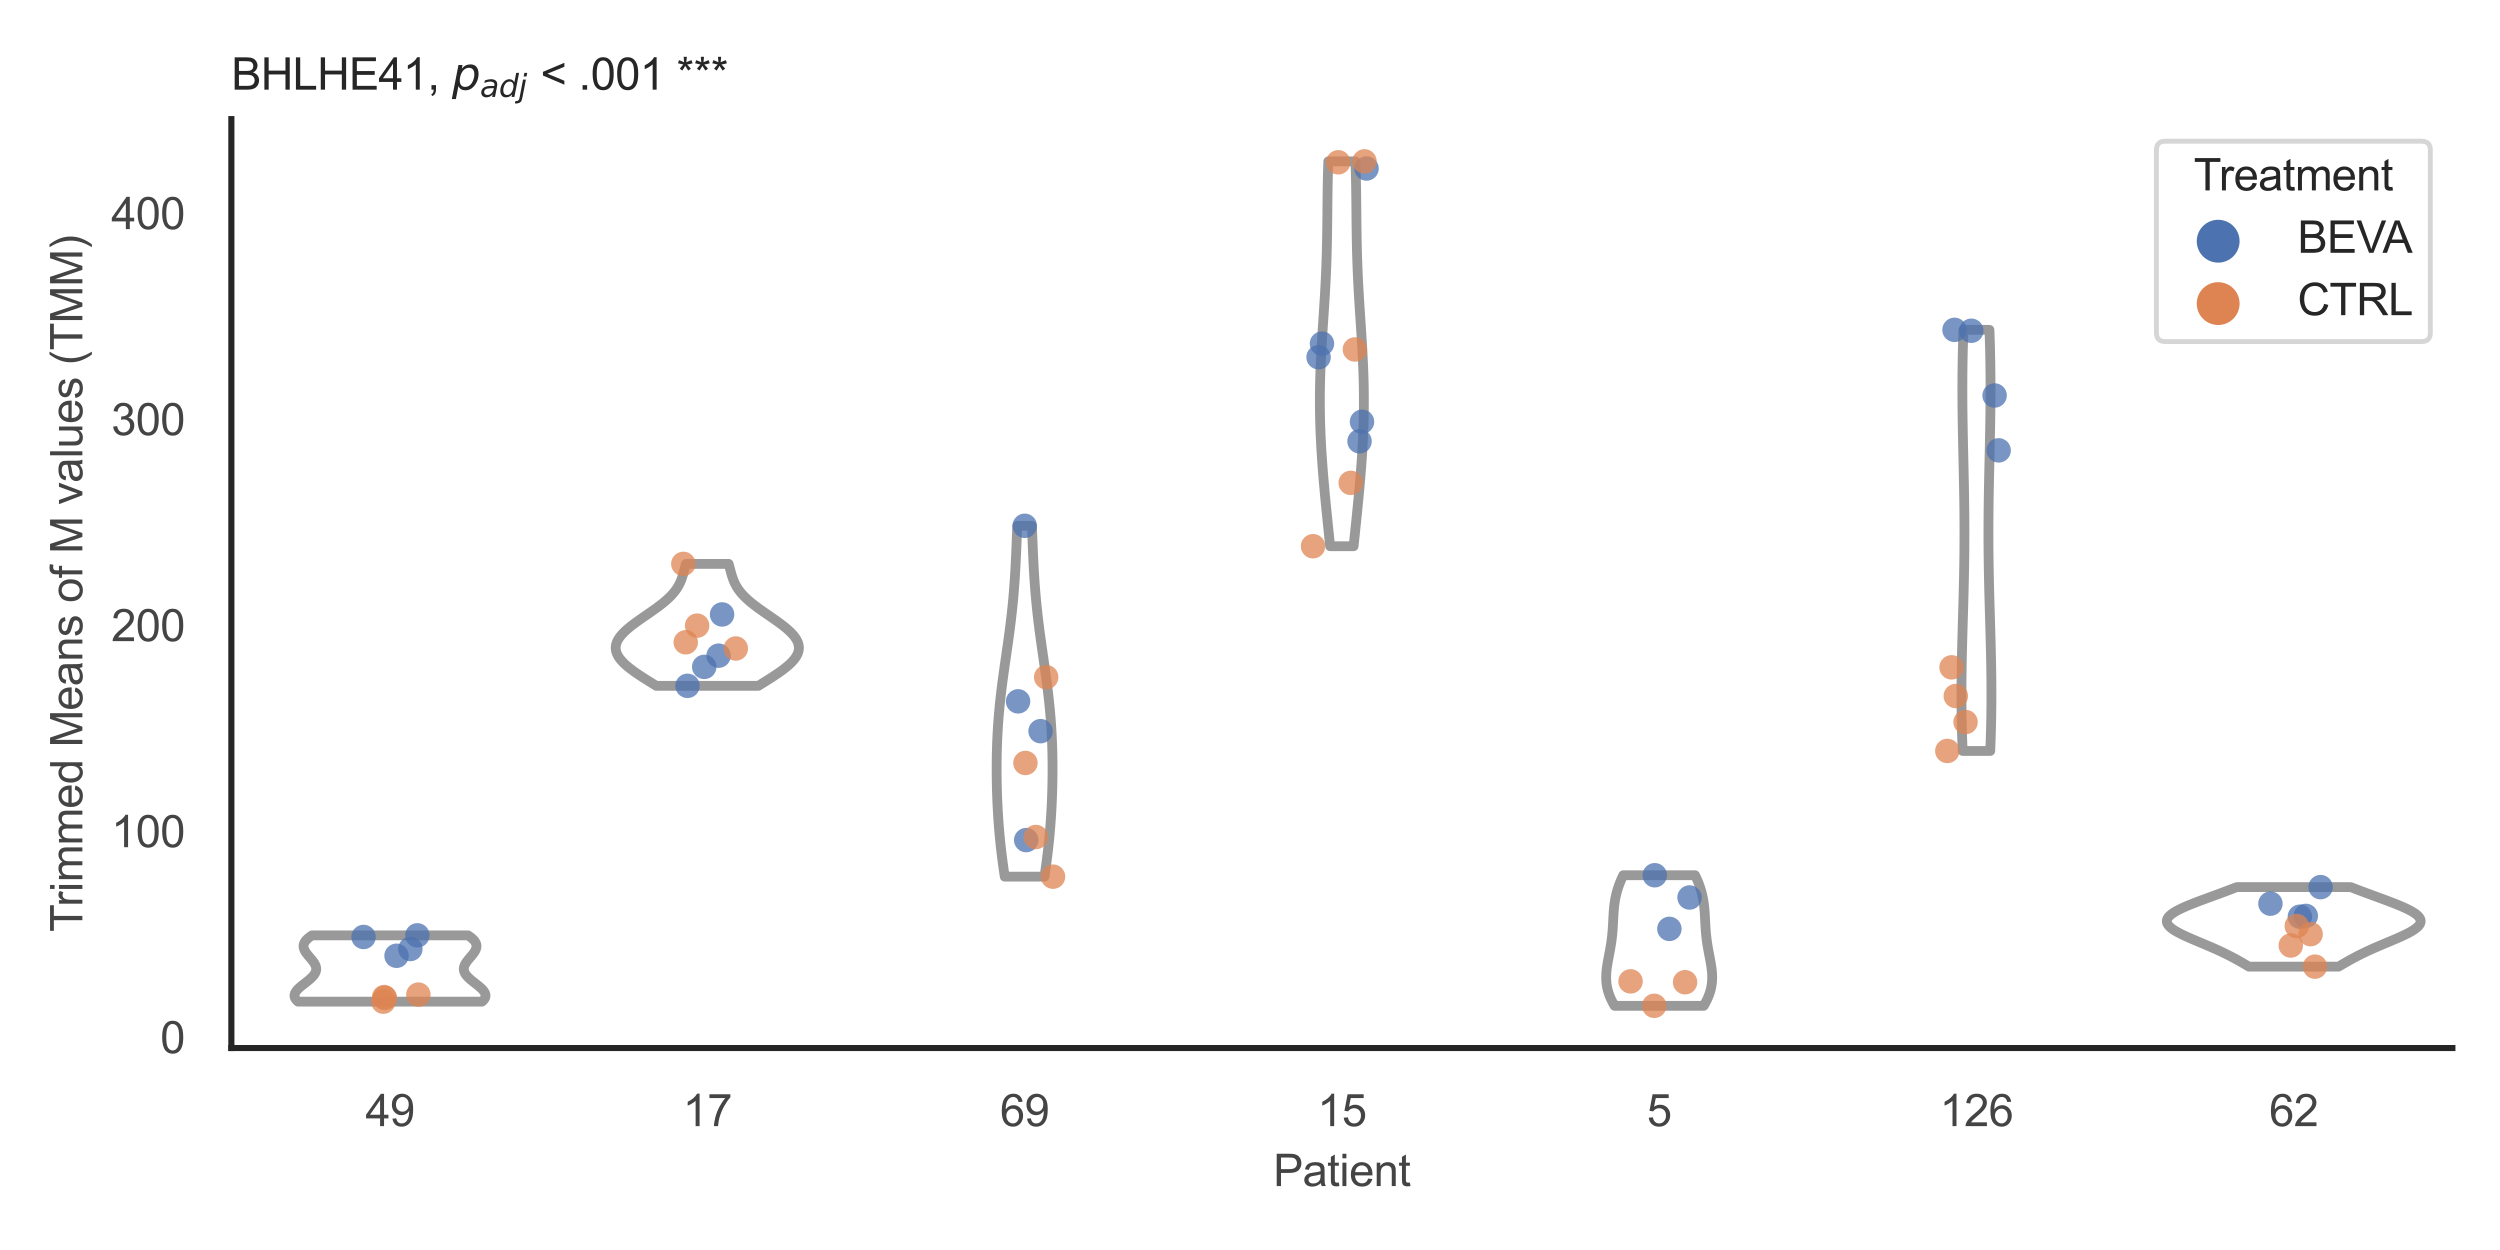 <?xml version="1.0" encoding="utf-8" standalone="no"?>
<!DOCTYPE svg PUBLIC "-//W3C//DTD SVG 1.1//EN"
  "http://www.w3.org/Graphics/SVG/1.1/DTD/svg11.dtd">
<svg xmlns:xlink="http://www.w3.org/1999/xlink" width="510.236pt" height="255.118pt" viewBox="0 0 510.236 255.118" xmlns="http://www.w3.org/2000/svg" version="1.1">
 <defs>
  <style type="text/css">*{stroke-linejoin: round; stroke-linecap: butt}</style>
 </defs>
 <g id="figure_1">
  <g id="patch_1">
   <path d="M 0 255.118 
L 510.236 255.118 
L 510.236 0 
L 0 0 
z
" style="fill: #ffffff"/>
  </g>
  <g id="axes_1">
   <g id="patch_2">
    <path d="M 47.22 213.898 
L 500.516 213.898 
L 500.516 24.32 
L 47.22 24.32 
z
" style="fill: #ffffff"/>
   </g>
   <g id="matplotlib.axis_1">
    <g id="xtick_1">
     <g id="text_1">
      <!-- 49 -->
      <g style="fill: #444444" transform="translate(74.593 229.84)scale(0.09 -0.09)">
       <defs>
        <path id="ArialMT-34" d="M 2069 0 
L 2069 1097 
L 81 1097 
L 81 1613 
L 2172 4581 
L 2631 4581 
L 2631 1613 
L 3250 1613 
L 3250 1097 
L 2631 1097 
L 2631 0 
L 2069 0 
z
M 2069 1613 
L 2069 3678 
L 634 1613 
L 2069 1613 
z
" transform="scale(0.016)"/>
        <path id="ArialMT-39" d="M 350 1059 
L 891 1109 
Q 959 728 1153 556 
Q 1347 384 1650 384 
Q 1909 384 2104 503 
Q 2300 622 2425 820 
Q 2550 1019 2634 1356 
Q 2719 1694 2719 2044 
Q 2719 2081 2716 2156 
Q 2547 1888 2255 1720 
Q 1963 1553 1622 1553 
Q 1053 1553 659 1965 
Q 266 2378 266 3053 
Q 266 3750 677 4175 
Q 1088 4600 1706 4600 
Q 2153 4600 2523 4359 
Q 2894 4119 3086 3673 
Q 3278 3228 3278 2384 
Q 3278 1506 3087 986 
Q 2897 466 2520 194 
Q 2144 -78 1638 -78 
Q 1100 -78 759 220 
Q 419 519 350 1059 
z
M 2653 3081 
Q 2653 3566 2395 3850 
Q 2138 4134 1775 4134 
Q 1400 4134 1122 3828 
Q 844 3522 844 3034 
Q 844 2597 1108 2323 
Q 1372 2050 1759 2050 
Q 2150 2050 2401 2323 
Q 2653 2597 2653 3081 
z
" transform="scale(0.016)"/>
       </defs>
       <use xlink:href="#ArialMT-34"/>
       <use xlink:href="#ArialMT-39" x="55.615"/>
      </g>
     </g>
    </g>
    <g id="xtick_2">
     <g id="text_2">
      <!-- 17 -->
      <g style="fill: #444444" transform="translate(139.35 229.84)scale(0.09 -0.09)">
       <defs>
        <path id="ArialMT-31" d="M 2384 0 
L 1822 0 
L 1822 3584 
Q 1619 3391 1289 3197 
Q 959 3003 697 2906 
L 697 3450 
Q 1169 3672 1522 3987 
Q 1875 4303 2022 4600 
L 2384 4600 
L 2384 0 
z
" transform="scale(0.016)"/>
        <path id="ArialMT-37" d="M 303 3981 
L 303 4522 
L 3269 4522 
L 3269 4084 
Q 2831 3619 2401 2847 
Q 1972 2075 1738 1259 
Q 1569 684 1522 0 
L 944 0 
Q 953 541 1156 1306 
Q 1359 2072 1739 2783 
Q 2119 3494 2547 3981 
L 303 3981 
z
" transform="scale(0.016)"/>
       </defs>
       <use xlink:href="#ArialMT-31"/>
       <use xlink:href="#ArialMT-37" x="55.615"/>
      </g>
     </g>
    </g>
    <g id="xtick_3">
     <g id="text_3">
      <!-- 69 -->
      <g style="fill: #444444" transform="translate(204.107 229.84)scale(0.09 -0.09)">
       <defs>
        <path id="ArialMT-36" d="M 3184 3459 
L 2625 3416 
Q 2550 3747 2413 3897 
Q 2184 4138 1850 4138 
Q 1581 4138 1378 3988 
Q 1113 3794 959 3422 
Q 806 3050 800 2363 
Q 1003 2672 1297 2822 
Q 1591 2972 1913 2972 
Q 2475 2972 2870 2558 
Q 3266 2144 3266 1488 
Q 3266 1056 3080 686 
Q 2894 316 2569 119 
Q 2244 -78 1831 -78 
Q 1128 -78 684 439 
Q 241 956 241 2144 
Q 241 3472 731 4075 
Q 1159 4600 1884 4600 
Q 2425 4600 2770 4297 
Q 3116 3994 3184 3459 
z
M 888 1484 
Q 888 1194 1011 928 
Q 1134 663 1356 523 
Q 1578 384 1822 384 
Q 2178 384 2434 671 
Q 2691 959 2691 1453 
Q 2691 1928 2437 2201 
Q 2184 2475 1800 2475 
Q 1419 2475 1153 2201 
Q 888 1928 888 1484 
z
" transform="scale(0.016)"/>
       </defs>
       <use xlink:href="#ArialMT-36"/>
       <use xlink:href="#ArialMT-39" x="55.615"/>
      </g>
     </g>
    </g>
    <g id="xtick_4">
     <g id="text_4">
      <!-- 15 -->
      <g style="fill: #444444" transform="translate(268.863 229.84)scale(0.09 -0.09)">
       <defs>
        <path id="ArialMT-35" d="M 266 1200 
L 856 1250 
Q 922 819 1161 601 
Q 1400 384 1738 384 
Q 2144 384 2425 690 
Q 2706 997 2706 1503 
Q 2706 1984 2436 2262 
Q 2166 2541 1728 2541 
Q 1456 2541 1237 2417 
Q 1019 2294 894 2097 
L 366 2166 
L 809 4519 
L 3088 4519 
L 3088 3981 
L 1259 3981 
L 1013 2750 
Q 1425 3038 1878 3038 
Q 2478 3038 2890 2622 
Q 3303 2206 3303 1553 
Q 3303 931 2941 478 
Q 2500 -78 1738 -78 
Q 1113 -78 717 272 
Q 322 622 266 1200 
z
" transform="scale(0.016)"/>
       </defs>
       <use xlink:href="#ArialMT-31"/>
       <use xlink:href="#ArialMT-35" x="55.615"/>
      </g>
     </g>
    </g>
    <g id="xtick_5">
     <g id="text_5">
      <!-- 5 -->
      <g style="fill: #444444" transform="translate(336.122 229.84)scale(0.09 -0.09)">
       <use xlink:href="#ArialMT-35"/>
      </g>
     </g>
    </g>
    <g id="xtick_6">
     <g id="text_6">
      <!-- 126 -->
      <g style="fill: #444444" transform="translate(395.874 229.84)scale(0.09 -0.09)">
       <defs>
        <path id="ArialMT-32" d="M 3222 541 
L 3222 0 
L 194 0 
Q 188 203 259 391 
Q 375 700 629 1000 
Q 884 1300 1366 1694 
Q 2113 2306 2375 2664 
Q 2638 3022 2638 3341 
Q 2638 3675 2398 3904 
Q 2159 4134 1775 4134 
Q 1369 4134 1125 3890 
Q 881 3647 878 3216 
L 300 3275 
Q 359 3922 746 4261 
Q 1134 4600 1788 4600 
Q 2447 4600 2831 4234 
Q 3216 3869 3216 3328 
Q 3216 3053 3103 2787 
Q 2991 2522 2730 2228 
Q 2469 1934 1863 1422 
Q 1356 997 1212 845 
Q 1069 694 975 541 
L 3222 541 
z
" transform="scale(0.016)"/>
       </defs>
       <use xlink:href="#ArialMT-31"/>
       <use xlink:href="#ArialMT-32" x="55.615"/>
       <use xlink:href="#ArialMT-36" x="111.23"/>
      </g>
     </g>
    </g>
    <g id="xtick_7">
     <g id="text_7">
      <!-- 62 -->
      <g style="fill: #444444" transform="translate(463.133 229.84)scale(0.09 -0.09)">
       <use xlink:href="#ArialMT-36"/>
       <use xlink:href="#ArialMT-32" x="55.615"/>
      </g>
     </g>
    </g>
    <g id="text_8">
     <!-- Patient -->
     <g style="fill: #444444" transform="translate(259.859 242.071)scale(0.09 -0.09)">
      <defs>
       <path id="ArialMT-50" d="M 494 0 
L 494 4581 
L 2222 4581 
Q 2678 4581 2919 4538 
Q 3256 4481 3484 4323 
Q 3713 4166 3852 3881 
Q 3991 3597 3991 3256 
Q 3991 2672 3619 2267 
Q 3247 1863 2275 1863 
L 1100 1863 
L 1100 0 
L 494 0 
z
M 1100 2403 
L 2284 2403 
Q 2872 2403 3119 2622 
Q 3366 2841 3366 3238 
Q 3366 3525 3220 3729 
Q 3075 3934 2838 4000 
Q 2684 4041 2272 4041 
L 1100 4041 
L 1100 2403 
z
" transform="scale(0.016)"/>
       <path id="ArialMT-61" d="M 2588 409 
Q 2275 144 1986 34 
Q 1697 -75 1366 -75 
Q 819 -75 525 192 
Q 231 459 231 875 
Q 231 1119 342 1320 
Q 453 1522 633 1644 
Q 813 1766 1038 1828 
Q 1203 1872 1538 1913 
Q 2219 1994 2541 2106 
Q 2544 2222 2544 2253 
Q 2544 2597 2384 2738 
Q 2169 2928 1744 2928 
Q 1347 2928 1158 2789 
Q 969 2650 878 2297 
L 328 2372 
Q 403 2725 575 2942 
Q 747 3159 1072 3276 
Q 1397 3394 1825 3394 
Q 2250 3394 2515 3294 
Q 2781 3194 2906 3042 
Q 3031 2891 3081 2659 
Q 3109 2516 3109 2141 
L 3109 1391 
Q 3109 606 3145 398 
Q 3181 191 3288 0 
L 2700 0 
Q 2613 175 2588 409 
z
M 2541 1666 
Q 2234 1541 1622 1453 
Q 1275 1403 1131 1340 
Q 988 1278 909 1158 
Q 831 1038 831 891 
Q 831 666 1001 516 
Q 1172 366 1500 366 
Q 1825 366 2078 508 
Q 2331 650 2450 897 
Q 2541 1088 2541 1459 
L 2541 1666 
z
" transform="scale(0.016)"/>
       <path id="ArialMT-74" d="M 1650 503 
L 1731 6 
Q 1494 -44 1306 -44 
Q 1000 -44 831 53 
Q 663 150 594 308 
Q 525 466 525 972 
L 525 2881 
L 113 2881 
L 113 3319 
L 525 3319 
L 525 4141 
L 1084 4478 
L 1084 3319 
L 1650 3319 
L 1650 2881 
L 1084 2881 
L 1084 941 
Q 1084 700 1114 631 
Q 1144 563 1211 522 
Q 1278 481 1403 481 
Q 1497 481 1650 503 
z
" transform="scale(0.016)"/>
       <path id="ArialMT-69" d="M 425 3934 
L 425 4581 
L 988 4581 
L 988 3934 
L 425 3934 
z
M 425 0 
L 425 3319 
L 988 3319 
L 988 0 
L 425 0 
z
" transform="scale(0.016)"/>
       <path id="ArialMT-65" d="M 2694 1069 
L 3275 997 
Q 3138 488 2766 206 
Q 2394 -75 1816 -75 
Q 1088 -75 661 373 
Q 234 822 234 1631 
Q 234 2469 665 2931 
Q 1097 3394 1784 3394 
Q 2450 3394 2872 2941 
Q 3294 2488 3294 1666 
Q 3294 1616 3291 1516 
L 816 1516 
Q 847 969 1125 678 
Q 1403 388 1819 388 
Q 2128 388 2347 550 
Q 2566 713 2694 1069 
z
M 847 1978 
L 2700 1978 
Q 2663 2397 2488 2606 
Q 2219 2931 1791 2931 
Q 1403 2931 1139 2672 
Q 875 2413 847 1978 
z
" transform="scale(0.016)"/>
       <path id="ArialMT-6e" d="M 422 0 
L 422 3319 
L 928 3319 
L 928 2847 
Q 1294 3394 1984 3394 
Q 2284 3394 2536 3286 
Q 2788 3178 2913 3003 
Q 3038 2828 3088 2588 
Q 3119 2431 3119 2041 
L 3119 0 
L 2556 0 
L 2556 2019 
Q 2556 2363 2490 2533 
Q 2425 2703 2258 2804 
Q 2091 2906 1866 2906 
Q 1506 2906 1245 2678 
Q 984 2450 984 1813 
L 984 0 
L 422 0 
z
" transform="scale(0.016)"/>
      </defs>
      <use xlink:href="#ArialMT-50"/>
      <use xlink:href="#ArialMT-61" x="66.699"/>
      <use xlink:href="#ArialMT-74" x="122.314"/>
      <use xlink:href="#ArialMT-69" x="150.098"/>
      <use xlink:href="#ArialMT-65" x="172.314"/>
      <use xlink:href="#ArialMT-6e" x="227.93"/>
      <use xlink:href="#ArialMT-74" x="283.545"/>
     </g>
    </g>
   </g>
   <g id="matplotlib.axis_2">
    <g id="ytick_1">
     <g id="text_9">
      <!-- 0 -->
      <g style="fill: #444444" transform="translate(32.715 214.947)scale(0.09 -0.09)">
       <defs>
        <path id="ArialMT-30" d="M 266 2259 
Q 266 3072 433 3567 
Q 600 4063 929 4331 
Q 1259 4600 1759 4600 
Q 2128 4600 2406 4451 
Q 2684 4303 2865 4023 
Q 3047 3744 3150 3342 
Q 3253 2941 3253 2259 
Q 3253 1453 3087 958 
Q 2922 463 2592 192 
Q 2263 -78 1759 -78 
Q 1097 -78 719 397 
Q 266 969 266 2259 
z
M 844 2259 
Q 844 1131 1108 757 
Q 1372 384 1759 384 
Q 2147 384 2411 759 
Q 2675 1134 2675 2259 
Q 2675 3391 2411 3762 
Q 2147 4134 1753 4134 
Q 1366 4134 1134 3806 
Q 844 3388 844 2259 
z
" transform="scale(0.016)"/>
       </defs>
       <use xlink:href="#ArialMT-30"/>
      </g>
     </g>
    </g>
    <g id="ytick_2">
     <g id="text_10">
      <!-- 100 -->
      <g style="fill: #444444" transform="translate(22.705 172.902)scale(0.09 -0.09)">
       <use xlink:href="#ArialMT-31"/>
       <use xlink:href="#ArialMT-30" x="55.615"/>
       <use xlink:href="#ArialMT-30" x="111.23"/>
      </g>
     </g>
    </g>
    <g id="ytick_3">
     <g id="text_11">
      <!-- 200 -->
      <g style="fill: #444444" transform="translate(22.705 130.857)scale(0.09 -0.09)">
       <use xlink:href="#ArialMT-32"/>
       <use xlink:href="#ArialMT-30" x="55.615"/>
       <use xlink:href="#ArialMT-30" x="111.23"/>
      </g>
     </g>
    </g>
    <g id="ytick_4">
     <g id="text_12">
      <!-- 300 -->
      <g style="fill: #444444" transform="translate(22.705 88.812)scale(0.09 -0.09)">
       <defs>
        <path id="ArialMT-33" d="M 269 1209 
L 831 1284 
Q 928 806 1161 595 
Q 1394 384 1728 384 
Q 2125 384 2398 659 
Q 2672 934 2672 1341 
Q 2672 1728 2419 1979 
Q 2166 2231 1775 2231 
Q 1616 2231 1378 2169 
L 1441 2663 
Q 1497 2656 1531 2656 
Q 1891 2656 2178 2843 
Q 2466 3031 2466 3422 
Q 2466 3731 2256 3934 
Q 2047 4138 1716 4138 
Q 1388 4138 1169 3931 
Q 950 3725 888 3313 
L 325 3413 
Q 428 3978 793 4289 
Q 1159 4600 1703 4600 
Q 2078 4600 2393 4439 
Q 2709 4278 2876 4000 
Q 3044 3722 3044 3409 
Q 3044 3113 2884 2869 
Q 2725 2625 2413 2481 
Q 2819 2388 3044 2092 
Q 3269 1797 3269 1353 
Q 3269 753 2831 336 
Q 2394 -81 1725 -81 
Q 1122 -81 723 278 
Q 325 638 269 1209 
z
" transform="scale(0.016)"/>
       </defs>
       <use xlink:href="#ArialMT-33"/>
       <use xlink:href="#ArialMT-30" x="55.615"/>
       <use xlink:href="#ArialMT-30" x="111.23"/>
      </g>
     </g>
    </g>
    <g id="ytick_5">
     <g id="text_13">
      <!-- 400 -->
      <g style="fill: #444444" transform="translate(22.705 46.767)scale(0.09 -0.09)">
       <use xlink:href="#ArialMT-34"/>
       <use xlink:href="#ArialMT-30" x="55.615"/>
       <use xlink:href="#ArialMT-30" x="111.23"/>
      </g>
     </g>
    </g>
    <g id="text_14">
     <!-- Trimmed Means of M values (TMM) -->
     <g style="fill: #444444" transform="translate(16.811 190.195)rotate(-90)scale(0.09 -0.09)">
      <defs>
       <path id="ArialMT-54" d="M 1659 0 
L 1659 4041 
L 150 4041 
L 150 4581 
L 3781 4581 
L 3781 4041 
L 2266 4041 
L 2266 0 
L 1659 0 
z
" transform="scale(0.016)"/>
       <path id="ArialMT-72" d="M 416 0 
L 416 3319 
L 922 3319 
L 922 2816 
Q 1116 3169 1280 3281 
Q 1444 3394 1641 3394 
Q 1925 3394 2219 3213 
L 2025 2691 
Q 1819 2813 1613 2813 
Q 1428 2813 1281 2702 
Q 1134 2591 1072 2394 
Q 978 2094 978 1738 
L 978 0 
L 416 0 
z
" transform="scale(0.016)"/>
       <path id="ArialMT-6d" d="M 422 0 
L 422 3319 
L 925 3319 
L 925 2853 
Q 1081 3097 1340 3245 
Q 1600 3394 1931 3394 
Q 2300 3394 2536 3241 
Q 2772 3088 2869 2813 
Q 3263 3394 3894 3394 
Q 4388 3394 4653 3120 
Q 4919 2847 4919 2278 
L 4919 0 
L 4359 0 
L 4359 2091 
Q 4359 2428 4304 2576 
Q 4250 2725 4106 2815 
Q 3963 2906 3769 2906 
Q 3419 2906 3187 2673 
Q 2956 2441 2956 1928 
L 2956 0 
L 2394 0 
L 2394 2156 
Q 2394 2531 2256 2718 
Q 2119 2906 1806 2906 
Q 1569 2906 1367 2781 
Q 1166 2656 1075 2415 
Q 984 2175 984 1722 
L 984 0 
L 422 0 
z
" transform="scale(0.016)"/>
       <path id="ArialMT-64" d="M 2575 0 
L 2575 419 
Q 2259 -75 1647 -75 
Q 1250 -75 917 144 
Q 584 363 401 755 
Q 219 1147 219 1656 
Q 219 2153 384 2558 
Q 550 2963 881 3178 
Q 1213 3394 1622 3394 
Q 1922 3394 2156 3267 
Q 2391 3141 2538 2938 
L 2538 4581 
L 3097 4581 
L 3097 0 
L 2575 0 
z
M 797 1656 
Q 797 1019 1065 703 
Q 1334 388 1700 388 
Q 2069 388 2326 689 
Q 2584 991 2584 1609 
Q 2584 2291 2321 2609 
Q 2059 2928 1675 2928 
Q 1300 2928 1048 2622 
Q 797 2316 797 1656 
z
" transform="scale(0.016)"/>
       <path id="ArialMT-20" transform="scale(0.016)"/>
       <path id="ArialMT-4d" d="M 475 0 
L 475 4581 
L 1388 4581 
L 2472 1338 
Q 2622 884 2691 659 
Q 2769 909 2934 1394 
L 4031 4581 
L 4847 4581 
L 4847 0 
L 4263 0 
L 4263 3834 
L 2931 0 
L 2384 0 
L 1059 3900 
L 1059 0 
L 475 0 
z
" transform="scale(0.016)"/>
       <path id="ArialMT-73" d="M 197 991 
L 753 1078 
Q 800 744 1014 566 
Q 1228 388 1613 388 
Q 2000 388 2187 545 
Q 2375 703 2375 916 
Q 2375 1106 2209 1216 
Q 2094 1291 1634 1406 
Q 1016 1563 777 1677 
Q 538 1791 414 1992 
Q 291 2194 291 2438 
Q 291 2659 392 2848 
Q 494 3038 669 3163 
Q 800 3259 1026 3326 
Q 1253 3394 1513 3394 
Q 1903 3394 2198 3281 
Q 2494 3169 2634 2976 
Q 2775 2784 2828 2463 
L 2278 2388 
Q 2241 2644 2061 2787 
Q 1881 2931 1553 2931 
Q 1166 2931 1000 2803 
Q 834 2675 834 2503 
Q 834 2394 903 2306 
Q 972 2216 1119 2156 
Q 1203 2125 1616 2013 
Q 2213 1853 2448 1751 
Q 2684 1650 2818 1456 
Q 2953 1263 2953 975 
Q 2953 694 2789 445 
Q 2625 197 2315 61 
Q 2006 -75 1616 -75 
Q 969 -75 630 194 
Q 291 463 197 991 
z
" transform="scale(0.016)"/>
       <path id="ArialMT-6f" d="M 213 1659 
Q 213 2581 725 3025 
Q 1153 3394 1769 3394 
Q 2453 3394 2887 2945 
Q 3322 2497 3322 1706 
Q 3322 1066 3130 698 
Q 2938 331 2570 128 
Q 2203 -75 1769 -75 
Q 1072 -75 642 372 
Q 213 819 213 1659 
z
M 791 1659 
Q 791 1022 1069 705 
Q 1347 388 1769 388 
Q 2188 388 2466 706 
Q 2744 1025 2744 1678 
Q 2744 2294 2464 2611 
Q 2184 2928 1769 2928 
Q 1347 2928 1069 2612 
Q 791 2297 791 1659 
z
" transform="scale(0.016)"/>
       <path id="ArialMT-66" d="M 556 0 
L 556 2881 
L 59 2881 
L 59 3319 
L 556 3319 
L 556 3672 
Q 556 4006 616 4169 
Q 697 4388 901 4523 
Q 1106 4659 1475 4659 
Q 1713 4659 2000 4603 
L 1916 4113 
Q 1741 4144 1584 4144 
Q 1328 4144 1222 4034 
Q 1116 3925 1116 3625 
L 1116 3319 
L 1763 3319 
L 1763 2881 
L 1116 2881 
L 1116 0 
L 556 0 
z
" transform="scale(0.016)"/>
       <path id="ArialMT-76" d="M 1344 0 
L 81 3319 
L 675 3319 
L 1388 1331 
Q 1503 1009 1600 663 
Q 1675 925 1809 1294 
L 2547 3319 
L 3125 3319 
L 1869 0 
L 1344 0 
z
" transform="scale(0.016)"/>
       <path id="ArialMT-6c" d="M 409 0 
L 409 4581 
L 972 4581 
L 972 0 
L 409 0 
z
" transform="scale(0.016)"/>
       <path id="ArialMT-75" d="M 2597 0 
L 2597 488 
Q 2209 -75 1544 -75 
Q 1250 -75 995 37 
Q 741 150 617 320 
Q 494 491 444 738 
Q 409 903 409 1263 
L 409 3319 
L 972 3319 
L 972 1478 
Q 972 1038 1006 884 
Q 1059 663 1231 536 
Q 1403 409 1656 409 
Q 1909 409 2131 539 
Q 2353 669 2445 892 
Q 2538 1116 2538 1541 
L 2538 3319 
L 3100 3319 
L 3100 0 
L 2597 0 
z
" transform="scale(0.016)"/>
       <path id="ArialMT-28" d="M 1497 -1347 
Q 1031 -759 709 28 
Q 388 816 388 1659 
Q 388 2403 628 3084 
Q 909 3875 1497 4659 
L 1900 4659 
Q 1522 4009 1400 3731 
Q 1209 3300 1100 2831 
Q 966 2247 966 1656 
Q 966 153 1900 -1347 
L 1497 -1347 
z
" transform="scale(0.016)"/>
       <path id="ArialMT-29" d="M 791 -1347 
L 388 -1347 
Q 1322 153 1322 1656 
Q 1322 2244 1188 2822 
Q 1081 3291 891 3722 
Q 769 4003 388 4659 
L 791 4659 
Q 1378 3875 1659 3084 
Q 1900 2403 1900 1659 
Q 1900 816 1576 28 
Q 1253 -759 791 -1347 
z
" transform="scale(0.016)"/>
      </defs>
      <use xlink:href="#ArialMT-54"/>
      <use xlink:href="#ArialMT-72" x="57.334"/>
      <use xlink:href="#ArialMT-69" x="90.635"/>
      <use xlink:href="#ArialMT-6d" x="112.852"/>
      <use xlink:href="#ArialMT-6d" x="196.152"/>
      <use xlink:href="#ArialMT-65" x="279.453"/>
      <use xlink:href="#ArialMT-64" x="335.068"/>
      <use xlink:href="#ArialMT-20" x="390.684"/>
      <use xlink:href="#ArialMT-4d" x="418.467"/>
      <use xlink:href="#ArialMT-65" x="501.768"/>
      <use xlink:href="#ArialMT-61" x="557.383"/>
      <use xlink:href="#ArialMT-6e" x="612.998"/>
      <use xlink:href="#ArialMT-73" x="668.613"/>
      <use xlink:href="#ArialMT-20" x="718.613"/>
      <use xlink:href="#ArialMT-6f" x="746.396"/>
      <use xlink:href="#ArialMT-66" x="802.012"/>
      <use xlink:href="#ArialMT-20" x="829.795"/>
      <use xlink:href="#ArialMT-4d" x="857.578"/>
      <use xlink:href="#ArialMT-20" x="940.879"/>
      <use xlink:href="#ArialMT-76" x="968.662"/>
      <use xlink:href="#ArialMT-61" x="1018.662"/>
      <use xlink:href="#ArialMT-6c" x="1074.277"/>
      <use xlink:href="#ArialMT-75" x="1096.494"/>
      <use xlink:href="#ArialMT-65" x="1152.109"/>
      <use xlink:href="#ArialMT-73" x="1207.725"/>
      <use xlink:href="#ArialMT-20" x="1257.725"/>
      <use xlink:href="#ArialMT-28" x="1285.508"/>
      <use xlink:href="#ArialMT-54" x="1318.809"/>
      <use xlink:href="#ArialMT-4d" x="1379.893"/>
      <use xlink:href="#ArialMT-4d" x="1463.193"/>
      <use xlink:href="#ArialMT-29" x="1546.494"/>
     </g>
    </g>
   </g>
   <g id="PolyCollection_1">
    <defs>
     <path id="m7bfef8ff1d" d="M 98.367 -50.684 
L 60.83 -50.684 
L 60.677 -50.821 
L 60.543 -50.958 
L 60.426 -51.094 
L 60.328 -51.231 
L 60.248 -51.368 
L 60.186 -51.504 
L 60.142 -51.641 
L 60.116 -51.778 
L 60.107 -51.915 
L 60.115 -52.051 
L 60.14 -52.188 
L 60.18 -52.325 
L 60.236 -52.461 
L 60.306 -52.598 
L 60.39 -52.735 
L 60.488 -52.871 
L 60.597 -53.008 
L 60.717 -53.145 
L 60.848 -53.281 
L 60.988 -53.418 
L 61.136 -53.555 
L 61.292 -53.691 
L 61.453 -53.828 
L 61.619 -53.965 
L 61.789 -54.102 
L 61.962 -54.238 
L 62.137 -54.375 
L 62.311 -54.512 
L 62.486 -54.648 
L 62.658 -54.785 
L 62.828 -54.922 
L 62.994 -55.058 
L 63.155 -55.195 
L 63.311 -55.332 
L 63.461 -55.468 
L 63.603 -55.605 
L 63.737 -55.742 
L 63.862 -55.878 
L 63.978 -56.015 
L 64.084 -56.152 
L 64.18 -56.289 
L 64.265 -56.425 
L 64.338 -56.562 
L 64.4 -56.699 
L 64.451 -56.835 
L 64.49 -56.972 
L 64.517 -57.109 
L 64.532 -57.245 
L 64.536 -57.382 
L 64.528 -57.519 
L 64.509 -57.655 
L 64.479 -57.792 
L 64.439 -57.929 
L 64.389 -58.066 
L 64.329 -58.202 
L 64.26 -58.339 
L 64.183 -58.476 
L 64.099 -58.612 
L 64.007 -58.749 
L 63.91 -58.886 
L 63.807 -59.022 
L 63.699 -59.159 
L 63.588 -59.296 
L 63.474 -59.432 
L 63.358 -59.569 
L 63.241 -59.706 
L 63.124 -59.842 
L 63.008 -59.979 
L 62.894 -60.116 
L 62.783 -60.253 
L 62.675 -60.389 
L 62.571 -60.526 
L 62.473 -60.663 
L 62.381 -60.799 
L 62.296 -60.936 
L 62.218 -61.073 
L 62.149 -61.209 
L 62.09 -61.346 
L 62.04 -61.483 
L 62 -61.619 
L 61.972 -61.756 
L 61.955 -61.893 
L 61.951 -62.03 
L 61.958 -62.166 
L 61.979 -62.303 
L 62.012 -62.44 
L 62.059 -62.576 
L 62.12 -62.713 
L 62.194 -62.85 
L 62.283 -62.986 
L 62.385 -63.123 
L 62.5 -63.26 
L 62.63 -63.396 
L 62.773 -63.533 
L 62.93 -63.67 
L 63.1 -63.806 
L 63.283 -63.943 
L 63.478 -64.08 
L 63.686 -64.217 
L 95.511 -64.217 
L 95.511 -64.217 
L 95.718 -64.08 
L 95.914 -63.943 
L 96.097 -63.806 
L 96.267 -63.67 
L 96.423 -63.533 
L 96.567 -63.396 
L 96.696 -63.26 
L 96.812 -63.123 
L 96.914 -62.986 
L 97.002 -62.85 
L 97.077 -62.713 
L 97.137 -62.576 
L 97.184 -62.44 
L 97.218 -62.303 
L 97.238 -62.166 
L 97.246 -62.03 
L 97.241 -61.893 
L 97.225 -61.756 
L 97.196 -61.619 
L 97.157 -61.483 
L 97.107 -61.346 
L 97.047 -61.209 
L 96.978 -61.073 
L 96.901 -60.936 
L 96.816 -60.799 
L 96.724 -60.663 
L 96.626 -60.526 
L 96.522 -60.389 
L 96.414 -60.253 
L 96.302 -60.116 
L 96.188 -59.979 
L 96.072 -59.842 
L 95.955 -59.706 
L 95.838 -59.569 
L 95.723 -59.432 
L 95.609 -59.296 
L 95.498 -59.159 
L 95.39 -59.022 
L 95.287 -58.886 
L 95.189 -58.749 
L 95.098 -58.612 
L 95.013 -58.476 
L 94.936 -58.339 
L 94.867 -58.202 
L 94.808 -58.066 
L 94.757 -57.929 
L 94.717 -57.792 
L 94.687 -57.655 
L 94.668 -57.519 
L 94.661 -57.382 
L 94.664 -57.245 
L 94.68 -57.109 
L 94.707 -56.972 
L 94.746 -56.835 
L 94.796 -56.699 
L 94.858 -56.562 
L 94.932 -56.425 
L 95.017 -56.289 
L 95.112 -56.152 
L 95.218 -56.015 
L 95.334 -55.878 
L 95.46 -55.742 
L 95.594 -55.605 
L 95.736 -55.468 
L 95.885 -55.332 
L 96.041 -55.195 
L 96.203 -55.058 
L 96.369 -54.922 
L 96.538 -54.785 
L 96.711 -54.648 
L 96.885 -54.512 
L 97.06 -54.375 
L 97.234 -54.238 
L 97.407 -54.102 
L 97.577 -53.965 
L 97.744 -53.828 
L 97.905 -53.691 
L 98.06 -53.555 
L 98.208 -53.418 
L 98.348 -53.281 
L 98.479 -53.145 
L 98.6 -53.008 
L 98.709 -52.871 
L 98.806 -52.735 
L 98.89 -52.598 
L 98.961 -52.461 
L 99.017 -52.325 
L 99.057 -52.188 
L 99.082 -52.051 
L 99.09 -51.915 
L 99.081 -51.778 
L 99.055 -51.641 
L 99.011 -51.504 
L 98.949 -51.368 
L 98.869 -51.231 
L 98.77 -51.094 
L 98.654 -50.958 
L 98.519 -50.821 
L 98.367 -50.684 
z
" style="stroke: #999999; stroke-width: 2"/>
    </defs>
    <g clip-path="url(#p625e8ca73b)">
     <use xlink:href="#m7bfef8ff1d" x="0" y="255.118" style="fill: #ffffff; stroke: #999999; stroke-width: 2"/>
    </g>
   </g>
   <g id="PolyCollection_2">
    <defs>
     <path id="mcf126cd180" d="M 154.775 -115.144 
L 133.935 -115.144 
L 133.532 -115.395 
L 133.129 -115.647 
L 132.726 -115.898 
L 132.324 -116.15 
L 131.925 -116.401 
L 131.529 -116.652 
L 131.138 -116.904 
L 130.753 -117.155 
L 130.374 -117.407 
L 130.002 -117.658 
L 129.64 -117.909 
L 129.287 -118.161 
L 128.945 -118.412 
L 128.615 -118.664 
L 128.298 -118.915 
L 127.995 -119.166 
L 127.707 -119.418 
L 127.434 -119.669 
L 127.179 -119.921 
L 126.94 -120.172 
L 126.721 -120.424 
L 126.52 -120.675 
L 126.339 -120.926 
L 126.179 -121.178 
L 126.039 -121.429 
L 125.92 -121.681 
L 125.824 -121.932 
L 125.749 -122.183 
L 125.697 -122.435 
L 125.667 -122.686 
L 125.659 -122.938 
L 125.674 -123.189 
L 125.711 -123.44 
L 125.77 -123.692 
L 125.851 -123.943 
L 125.954 -124.195 
L 126.077 -124.446 
L 126.221 -124.697 
L 126.386 -124.949 
L 126.569 -125.2 
L 126.771 -125.452 
L 126.991 -125.703 
L 127.227 -125.954 
L 127.48 -126.206 
L 127.749 -126.457 
L 128.031 -126.709 
L 128.327 -126.96 
L 128.634 -127.211 
L 128.953 -127.463 
L 129.282 -127.714 
L 129.619 -127.966 
L 129.964 -128.217 
L 130.315 -128.468 
L 130.672 -128.72 
L 131.032 -128.971 
L 131.395 -129.223 
L 131.76 -129.474 
L 132.124 -129.725 
L 132.488 -129.977 
L 132.85 -130.228 
L 133.209 -130.48 
L 133.563 -130.731 
L 133.912 -130.982 
L 134.254 -131.234 
L 134.589 -131.485 
L 134.915 -131.737 
L 135.232 -131.988 
L 135.54 -132.239 
L 135.837 -132.491 
L 136.122 -132.742 
L 136.396 -132.994 
L 136.657 -133.245 
L 136.906 -133.496 
L 137.142 -133.748 
L 137.366 -133.999 
L 137.576 -134.251 
L 137.774 -134.502 
L 137.959 -134.753 
L 138.131 -135.005 
L 138.292 -135.256 
L 138.441 -135.508 
L 138.579 -135.759 
L 138.707 -136.01 
L 138.825 -136.262 
L 138.934 -136.513 
L 139.035 -136.765 
L 139.129 -137.016 
L 139.216 -137.267 
L 139.298 -137.519 
L 139.375 -137.77 
L 139.449 -138.022 
L 139.519 -138.273 
L 139.587 -138.524 
L 139.654 -138.776 
L 139.721 -139.027 
L 139.788 -139.279 
L 139.855 -139.53 
L 139.925 -139.781 
L 139.996 -140.033 
L 148.714 -140.033 
L 148.714 -140.033 
L 148.785 -139.781 
L 148.854 -139.53 
L 148.922 -139.279 
L 148.989 -139.027 
L 149.056 -138.776 
L 149.123 -138.524 
L 149.191 -138.273 
L 149.261 -138.022 
L 149.335 -137.77 
L 149.412 -137.519 
L 149.493 -137.267 
L 149.581 -137.016 
L 149.674 -136.765 
L 149.775 -136.513 
L 149.885 -136.262 
L 150.003 -136.01 
L 150.131 -135.759 
L 150.269 -135.508 
L 150.418 -135.256 
L 150.579 -135.005 
L 150.751 -134.753 
L 150.936 -134.502 
L 151.134 -134.251 
L 151.344 -133.999 
L 151.568 -133.748 
L 151.804 -133.496 
L 152.053 -133.245 
L 152.314 -132.994 
L 152.588 -132.742 
L 152.873 -132.491 
L 153.17 -132.239 
L 153.477 -131.988 
L 153.795 -131.737 
L 154.121 -131.485 
L 154.456 -131.234 
L 154.798 -130.982 
L 155.147 -130.731 
L 155.501 -130.48 
L 155.86 -130.228 
L 156.222 -129.977 
L 156.585 -129.725 
L 156.95 -129.474 
L 157.315 -129.223 
L 157.678 -128.971 
L 158.038 -128.72 
L 158.395 -128.468 
L 158.746 -128.217 
L 159.091 -127.966 
L 159.428 -127.714 
L 159.757 -127.463 
L 160.076 -127.211 
L 160.383 -126.96 
L 160.679 -126.709 
L 160.961 -126.457 
L 161.229 -126.206 
L 161.482 -125.954 
L 161.719 -125.703 
L 161.939 -125.452 
L 162.141 -125.2 
L 162.324 -124.949 
L 162.488 -124.697 
L 162.632 -124.446 
L 162.756 -124.195 
L 162.858 -123.943 
L 162.939 -123.692 
L 162.999 -123.44 
L 163.036 -123.189 
L 163.051 -122.938 
L 163.043 -122.686 
L 163.013 -122.435 
L 162.961 -122.183 
L 162.886 -121.932 
L 162.789 -121.681 
L 162.671 -121.429 
L 162.531 -121.178 
L 162.371 -120.926 
L 162.19 -120.675 
L 161.989 -120.424 
L 161.769 -120.172 
L 161.531 -119.921 
L 161.276 -119.669 
L 161.003 -119.418 
L 160.715 -119.166 
L 160.412 -118.915 
L 160.095 -118.664 
L 159.765 -118.412 
L 159.423 -118.161 
L 159.07 -117.909 
L 158.707 -117.658 
L 158.336 -117.407 
L 157.957 -117.155 
L 157.572 -116.904 
L 157.18 -116.652 
L 156.785 -116.401 
L 156.386 -116.15 
L 155.984 -115.898 
L 155.581 -115.647 
L 155.178 -115.395 
L 154.775 -115.144 
z
" style="stroke: #999999; stroke-width: 2"/>
    </defs>
    <g clip-path="url(#p625e8ca73b)">
     <use xlink:href="#mcf126cd180" x="0" y="255.118" style="fill: #ffffff; stroke: #999999; stroke-width: 2"/>
    </g>
   </g>
   <g id="PolyCollection_3">
    <defs>
     <path id="m098a2f974b" d="M 213.162 -76.196 
L 205.061 -76.196 
L 204.953 -76.919 
L 204.848 -77.642 
L 204.746 -78.366 
L 204.647 -79.089 
L 204.552 -79.812 
L 204.461 -80.536 
L 204.373 -81.259 
L 204.289 -81.982 
L 204.209 -82.706 
L 204.134 -83.429 
L 204.062 -84.152 
L 203.994 -84.876 
L 203.93 -85.599 
L 203.87 -86.322 
L 203.814 -87.045 
L 203.762 -87.769 
L 203.714 -88.492 
L 203.669 -89.215 
L 203.628 -89.939 
L 203.591 -90.662 
L 203.557 -91.385 
L 203.527 -92.109 
L 203.5 -92.832 
L 203.476 -93.555 
L 203.456 -94.279 
L 203.439 -95.002 
L 203.426 -95.725 
L 203.416 -96.449 
L 203.409 -97.172 
L 203.406 -97.895 
L 203.406 -98.619 
L 203.41 -99.342 
L 203.417 -100.065 
L 203.428 -100.789 
L 203.443 -101.512 
L 203.462 -102.235 
L 203.484 -102.959 
L 203.511 -103.682 
L 203.542 -104.405 
L 203.577 -105.129 
L 203.616 -105.852 
L 203.659 -106.575 
L 203.707 -107.299 
L 203.759 -108.022 
L 203.816 -108.745 
L 203.877 -109.469 
L 203.942 -110.192 
L 204.011 -110.915 
L 204.084 -111.639 
L 204.162 -112.362 
L 204.243 -113.085 
L 204.327 -113.809 
L 204.415 -114.532 
L 204.506 -115.255 
L 204.6 -115.978 
L 204.696 -116.702 
L 204.795 -117.425 
L 204.895 -118.148 
L 204.997 -118.872 
L 205.1 -119.595 
L 205.204 -120.318 
L 205.308 -121.042 
L 205.412 -121.765 
L 205.516 -122.488 
L 205.62 -123.212 
L 205.722 -123.935 
L 205.823 -124.658 
L 205.922 -125.382 
L 206.019 -126.105 
L 206.113 -126.828 
L 206.205 -127.552 
L 206.295 -128.275 
L 206.381 -128.998 
L 206.464 -129.722 
L 206.544 -130.445 
L 206.62 -131.168 
L 206.693 -131.892 
L 206.763 -132.615 
L 206.828 -133.338 
L 206.891 -134.062 
L 206.95 -134.785 
L 207.005 -135.508 
L 207.058 -136.232 
L 207.107 -136.955 
L 207.153 -137.678 
L 207.197 -138.402 
L 207.238 -139.125 
L 207.277 -139.848 
L 207.313 -140.572 
L 207.348 -141.295 
L 207.382 -142.018 
L 207.413 -142.742 
L 207.444 -143.465 
L 207.474 -144.188 
L 207.503 -144.911 
L 207.532 -145.635 
L 207.561 -146.358 
L 207.589 -147.081 
L 207.618 -147.805 
L 210.605 -147.805 
L 210.605 -147.805 
L 210.634 -147.081 
L 210.662 -146.358 
L 210.691 -145.635 
L 210.72 -144.911 
L 210.749 -144.188 
L 210.779 -143.465 
L 210.81 -142.742 
L 210.842 -142.018 
L 210.875 -141.295 
L 210.91 -140.572 
L 210.946 -139.848 
L 210.985 -139.125 
L 211.026 -138.402 
L 211.07 -137.678 
L 211.116 -136.955 
L 211.165 -136.232 
L 211.218 -135.508 
L 211.273 -134.785 
L 211.332 -134.062 
L 211.395 -133.338 
L 211.46 -132.615 
L 211.53 -131.892 
L 211.603 -131.168 
L 211.679 -130.445 
L 211.759 -129.722 
L 211.842 -128.998 
L 211.928 -128.275 
L 212.018 -127.552 
L 212.11 -126.828 
L 212.204 -126.105 
L 212.301 -125.382 
L 212.4 -124.658 
L 212.501 -123.935 
L 212.603 -123.212 
L 212.707 -122.488 
L 212.811 -121.765 
L 212.915 -121.042 
L 213.019 -120.318 
L 213.123 -119.595 
L 213.226 -118.872 
L 213.328 -118.148 
L 213.428 -117.425 
L 213.527 -116.702 
L 213.623 -115.978 
L 213.717 -115.255 
L 213.808 -114.532 
L 213.896 -113.809 
L 213.98 -113.085 
L 214.061 -112.362 
L 214.139 -111.639 
L 214.212 -110.915 
L 214.281 -110.192 
L 214.346 -109.469 
L 214.407 -108.745 
L 214.464 -108.022 
L 214.516 -107.299 
L 214.564 -106.575 
L 214.607 -105.852 
L 214.646 -105.129 
L 214.681 -104.405 
L 214.712 -103.682 
L 214.739 -102.959 
L 214.761 -102.235 
L 214.78 -101.512 
L 214.795 -100.789 
L 214.806 -100.065 
L 214.813 -99.342 
L 214.817 -98.619 
L 214.817 -97.895 
L 214.814 -97.172 
L 214.807 -96.449 
L 214.797 -95.725 
L 214.784 -95.002 
L 214.767 -94.279 
L 214.747 -93.555 
L 214.723 -92.832 
L 214.696 -92.109 
L 214.666 -91.385 
L 214.632 -90.662 
L 214.595 -89.939 
L 214.554 -89.215 
L 214.509 -88.492 
L 214.461 -87.769 
L 214.409 -87.045 
L 214.353 -86.322 
L 214.293 -85.599 
L 214.229 -84.876 
L 214.161 -84.152 
L 214.089 -83.429 
L 214.014 -82.706 
L 213.934 -81.982 
L 213.85 -81.259 
L 213.762 -80.536 
L 213.671 -79.812 
L 213.576 -79.089 
L 213.477 -78.366 
L 213.375 -77.642 
L 213.27 -76.919 
L 213.162 -76.196 
z
" style="stroke: #999999; stroke-width: 2"/>
    </defs>
    <g clip-path="url(#p625e8ca73b)">
     <use xlink:href="#m098a2f974b" x="0" y="255.118" style="fill: #ffffff; stroke: #999999; stroke-width: 2"/>
    </g>
   </g>
   <g id="PolyCollection_4">
    <defs>
     <path id="m324bc6eb8a" d="M 276.263 -143.635 
L 271.474 -143.635 
L 271.392 -144.429 
L 271.309 -145.222 
L 271.227 -146.016 
L 271.145 -146.809 
L 271.062 -147.602 
L 270.981 -148.396 
L 270.899 -149.189 
L 270.818 -149.982 
L 270.738 -150.776 
L 270.659 -151.569 
L 270.581 -152.363 
L 270.504 -153.156 
L 270.429 -153.949 
L 270.354 -154.743 
L 270.282 -155.536 
L 270.211 -156.33 
L 270.142 -157.123 
L 270.075 -157.916 
L 270.011 -158.71 
L 269.948 -159.503 
L 269.889 -160.297 
L 269.832 -161.09 
L 269.777 -161.883 
L 269.726 -162.677 
L 269.677 -163.47 
L 269.632 -164.263 
L 269.59 -165.057 
L 269.552 -165.85 
L 269.517 -166.644 
L 269.486 -167.437 
L 269.459 -168.23 
L 269.435 -169.024 
L 269.415 -169.817 
L 269.4 -170.611 
L 269.388 -171.404 
L 269.38 -172.197 
L 269.376 -172.991 
L 269.377 -173.784 
L 269.381 -174.578 
L 269.389 -175.371 
L 269.402 -176.164 
L 269.418 -176.958 
L 269.438 -177.751 
L 269.461 -178.544 
L 269.488 -179.338 
L 269.519 -180.131 
L 269.552 -180.925 
L 269.589 -181.718 
L 269.628 -182.511 
L 269.67 -183.305 
L 269.714 -184.098 
L 269.76 -184.892 
L 269.808 -185.685 
L 269.858 -186.478 
L 269.908 -187.272 
L 269.96 -188.065 
L 270.012 -188.859 
L 270.065 -189.652 
L 270.117 -190.445 
L 270.17 -191.239 
L 270.221 -192.032 
L 270.272 -192.826 
L 270.322 -193.619 
L 270.371 -194.412 
L 270.418 -195.206 
L 270.463 -195.999 
L 270.506 -196.792 
L 270.547 -197.586 
L 270.586 -198.379 
L 270.622 -199.173 
L 270.656 -199.966 
L 270.687 -200.759 
L 270.716 -201.553 
L 270.743 -202.346 
L 270.767 -203.14 
L 270.788 -203.933 
L 270.807 -204.726 
L 270.824 -205.52 
L 270.839 -206.313 
L 270.853 -207.107 
L 270.864 -207.9 
L 270.874 -208.693 
L 270.884 -209.487 
L 270.892 -210.28 
L 270.9 -211.073 
L 270.907 -211.867 
L 270.914 -212.66 
L 270.922 -213.454 
L 270.93 -214.247 
L 270.939 -215.04 
L 270.949 -215.834 
L 270.961 -216.627 
L 270.974 -217.421 
L 270.99 -218.214 
L 271.007 -219.007 
L 271.027 -219.801 
L 271.049 -220.594 
L 271.074 -221.388 
L 271.102 -222.181 
L 276.635 -222.181 
L 276.635 -222.181 
L 276.662 -221.388 
L 276.687 -220.594 
L 276.709 -219.801 
L 276.729 -219.007 
L 276.747 -218.214 
L 276.762 -217.421 
L 276.775 -216.627 
L 276.787 -215.834 
L 276.797 -215.04 
L 276.806 -214.247 
L 276.814 -213.454 
L 276.822 -212.66 
L 276.829 -211.867 
L 276.837 -211.073 
L 276.844 -210.28 
L 276.853 -209.487 
L 276.862 -208.693 
L 276.872 -207.9 
L 276.884 -207.107 
L 276.897 -206.313 
L 276.912 -205.52 
L 276.929 -204.726 
L 276.948 -203.933 
L 276.97 -203.14 
L 276.994 -202.346 
L 277.02 -201.553 
L 277.049 -200.759 
L 277.08 -199.966 
L 277.114 -199.173 
L 277.151 -198.379 
L 277.189 -197.586 
L 277.23 -196.792 
L 277.273 -195.999 
L 277.319 -195.206 
L 277.366 -194.412 
L 277.414 -193.619 
L 277.464 -192.826 
L 277.515 -192.032 
L 277.567 -191.239 
L 277.619 -190.445 
L 277.671 -189.652 
L 277.724 -188.859 
L 277.776 -188.065 
L 277.828 -187.272 
L 277.879 -186.478 
L 277.928 -185.685 
L 277.976 -184.892 
L 278.022 -184.098 
L 278.066 -183.305 
L 278.108 -182.511 
L 278.148 -181.718 
L 278.184 -180.925 
L 278.218 -180.131 
L 278.248 -179.338 
L 278.275 -178.544 
L 278.299 -177.751 
L 278.318 -176.958 
L 278.335 -176.164 
L 278.347 -175.371 
L 278.355 -174.578 
L 278.36 -173.784 
L 278.36 -172.991 
L 278.356 -172.197 
L 278.348 -171.404 
L 278.337 -170.611 
L 278.321 -169.817 
L 278.301 -169.024 
L 278.278 -168.23 
L 278.25 -167.437 
L 278.219 -166.644 
L 278.184 -165.85 
L 278.146 -165.057 
L 278.104 -164.263 
L 278.059 -163.47 
L 278.01 -162.677 
L 277.959 -161.883 
L 277.905 -161.09 
L 277.848 -160.297 
L 277.788 -159.503 
L 277.726 -158.71 
L 277.661 -157.916 
L 277.594 -157.123 
L 277.525 -156.33 
L 277.454 -155.536 
L 277.382 -154.743 
L 277.308 -153.949 
L 277.232 -153.156 
L 277.155 -152.363 
L 277.077 -151.569 
L 276.998 -150.776 
L 276.918 -149.982 
L 276.837 -149.189 
L 276.756 -148.396 
L 276.674 -147.602 
L 276.592 -146.809 
L 276.509 -146.016 
L 276.427 -145.222 
L 276.345 -144.429 
L 276.263 -143.635 
z
" style="stroke: #999999; stroke-width: 2"/>
    </defs>
    <g clip-path="url(#p625e8ca73b)">
     <use xlink:href="#m324bc6eb8a" x="0" y="255.118" style="fill: #ffffff; stroke: #999999; stroke-width: 2"/>
    </g>
   </g>
   <g id="PolyCollection_5">
    <defs>
     <path id="maa3d105f0e" d="M 347.722 -49.837 
L 329.527 -49.837 
L 329.371 -50.106 
L 329.221 -50.376 
L 329.078 -50.645 
L 328.943 -50.914 
L 328.814 -51.183 
L 328.693 -51.452 
L 328.579 -51.721 
L 328.473 -51.99 
L 328.375 -52.26 
L 328.285 -52.529 
L 328.203 -52.798 
L 328.129 -53.067 
L 328.062 -53.336 
L 328.004 -53.605 
L 327.954 -53.875 
L 327.911 -54.144 
L 327.876 -54.413 
L 327.848 -54.682 
L 327.828 -54.951 
L 327.814 -55.22 
L 327.807 -55.49 
L 327.807 -55.759 
L 327.813 -56.028 
L 327.824 -56.297 
L 327.841 -56.566 
L 327.862 -56.835 
L 327.889 -57.105 
L 327.92 -57.374 
L 327.954 -57.643 
L 327.992 -57.912 
L 328.033 -58.181 
L 328.077 -58.45 
L 328.123 -58.719 
L 328.171 -58.989 
L 328.22 -59.258 
L 328.271 -59.527 
L 328.322 -59.796 
L 328.374 -60.065 
L 328.425 -60.334 
L 328.477 -60.604 
L 328.528 -60.873 
L 328.578 -61.142 
L 328.626 -61.411 
L 328.674 -61.68 
L 328.72 -61.949 
L 328.764 -62.219 
L 328.807 -62.488 
L 328.847 -62.757 
L 328.885 -63.026 
L 328.922 -63.295 
L 328.956 -63.564 
L 328.987 -63.834 
L 329.017 -64.103 
L 329.045 -64.372 
L 329.07 -64.641 
L 329.094 -64.91 
L 329.116 -65.179 
L 329.136 -65.448 
L 329.154 -65.718 
L 329.171 -65.987 
L 329.187 -66.256 
L 329.202 -66.525 
L 329.217 -66.794 
L 329.231 -67.063 
L 329.244 -67.333 
L 329.258 -67.602 
L 329.272 -67.871 
L 329.287 -68.14 
L 329.303 -68.409 
L 329.319 -68.678 
L 329.338 -68.948 
L 329.358 -69.217 
L 329.38 -69.486 
L 329.404 -69.755 
L 329.431 -70.024 
L 329.461 -70.293 
L 329.494 -70.563 
L 329.531 -70.832 
L 329.57 -71.101 
L 329.614 -71.37 
L 329.661 -71.639 
L 329.713 -71.908 
L 329.769 -72.177 
L 329.829 -72.447 
L 329.894 -72.716 
L 329.964 -72.985 
L 330.038 -73.254 
L 330.117 -73.523 
L 330.201 -73.792 
L 330.289 -74.062 
L 330.383 -74.331 
L 330.481 -74.6 
L 330.584 -74.869 
L 330.691 -75.138 
L 330.803 -75.407 
L 330.92 -75.677 
L 331.041 -75.946 
L 331.166 -76.215 
L 331.295 -76.484 
L 345.954 -76.484 
L 345.954 -76.484 
L 346.083 -76.215 
L 346.208 -75.946 
L 346.329 -75.677 
L 346.446 -75.407 
L 346.558 -75.138 
L 346.666 -74.869 
L 346.769 -74.6 
L 346.867 -74.331 
L 346.96 -74.062 
L 347.049 -73.792 
L 347.133 -73.523 
L 347.212 -73.254 
L 347.286 -72.985 
L 347.355 -72.716 
L 347.42 -72.447 
L 347.481 -72.177 
L 347.536 -71.908 
L 347.588 -71.639 
L 347.636 -71.37 
L 347.679 -71.101 
L 347.719 -70.832 
L 347.755 -70.563 
L 347.788 -70.293 
L 347.818 -70.024 
L 347.845 -69.755 
L 347.869 -69.486 
L 347.892 -69.217 
L 347.912 -68.948 
L 347.93 -68.678 
L 347.947 -68.409 
L 347.962 -68.14 
L 347.977 -67.871 
L 347.991 -67.602 
L 348.005 -67.333 
L 348.019 -67.063 
L 348.033 -66.794 
L 348.047 -66.525 
L 348.062 -66.256 
L 348.078 -65.987 
L 348.095 -65.718 
L 348.114 -65.448 
L 348.134 -65.179 
L 348.156 -64.91 
L 348.179 -64.641 
L 348.205 -64.372 
L 348.232 -64.103 
L 348.262 -63.834 
L 348.294 -63.564 
L 348.328 -63.295 
L 348.364 -63.026 
L 348.402 -62.757 
L 348.443 -62.488 
L 348.485 -62.219 
L 348.53 -61.949 
L 348.576 -61.68 
L 348.623 -61.411 
L 348.672 -61.142 
L 348.722 -60.873 
L 348.773 -60.604 
L 348.824 -60.334 
L 348.876 -60.065 
L 348.927 -59.796 
L 348.978 -59.527 
L 349.029 -59.258 
L 349.078 -58.989 
L 349.126 -58.719 
L 349.172 -58.45 
L 349.216 -58.181 
L 349.257 -57.912 
L 349.295 -57.643 
L 349.33 -57.374 
L 349.361 -57.105 
L 349.387 -56.835 
L 349.409 -56.566 
L 349.426 -56.297 
L 349.437 -56.028 
L 349.442 -55.759 
L 349.442 -55.49 
L 349.435 -55.22 
L 349.422 -54.951 
L 349.401 -54.682 
L 349.373 -54.413 
L 349.338 -54.144 
L 349.296 -53.875 
L 349.245 -53.605 
L 349.187 -53.336 
L 349.121 -53.067 
L 349.047 -52.798 
L 348.965 -52.529 
L 348.875 -52.26 
L 348.776 -51.99 
L 348.671 -51.721 
L 348.557 -51.452 
L 348.436 -51.183 
L 348.307 -50.914 
L 348.171 -50.645 
L 348.028 -50.376 
L 347.878 -50.106 
L 347.722 -49.837 
z
" style="stroke: #999999; stroke-width: 2"/>
    </defs>
    <g clip-path="url(#p625e8ca73b)">
     <use xlink:href="#maa3d105f0e" x="0" y="255.118" style="fill: #ffffff; stroke: #999999; stroke-width: 2"/>
    </g>
   </g>
   <g id="PolyCollection_6">
    <defs>
     <path id="m30f2ce4486" d="M 406.197 -101.853 
L 400.566 -101.853 
L 400.531 -102.721 
L 400.499 -103.589 
L 400.469 -104.457 
L 400.442 -105.325 
L 400.418 -106.193 
L 400.397 -107.061 
L 400.378 -107.93 
L 400.362 -108.798 
L 400.349 -109.666 
L 400.339 -110.534 
L 400.331 -111.402 
L 400.326 -112.27 
L 400.324 -113.138 
L 400.324 -114.006 
L 400.327 -114.874 
L 400.332 -115.742 
L 400.34 -116.611 
L 400.35 -117.479 
L 400.362 -118.347 
L 400.375 -119.215 
L 400.391 -120.083 
L 400.408 -120.951 
L 400.427 -121.819 
L 400.447 -122.687 
L 400.469 -123.555 
L 400.491 -124.423 
L 400.515 -125.292 
L 400.539 -126.16 
L 400.563 -127.028 
L 400.588 -127.896 
L 400.614 -128.764 
L 400.639 -129.632 
L 400.664 -130.5 
L 400.688 -131.368 
L 400.713 -132.236 
L 400.736 -133.104 
L 400.759 -133.973 
L 400.781 -134.841 
L 400.801 -135.709 
L 400.821 -136.577 
L 400.839 -137.445 
L 400.856 -138.313 
L 400.871 -139.181 
L 400.885 -140.049 
L 400.897 -140.917 
L 400.908 -141.785 
L 400.916 -142.654 
L 400.923 -143.522 
L 400.928 -144.39 
L 400.931 -145.258 
L 400.933 -146.126 
L 400.932 -146.994 
L 400.93 -147.862 
L 400.926 -148.73 
L 400.92 -149.598 
L 400.913 -150.466 
L 400.904 -151.335 
L 400.893 -152.203 
L 400.881 -153.071 
L 400.868 -153.939 
L 400.854 -154.807 
L 400.838 -155.675 
L 400.822 -156.543 
L 400.804 -157.411 
L 400.786 -158.279 
L 400.768 -159.147 
L 400.749 -160.016 
L 400.73 -160.884 
L 400.71 -161.752 
L 400.691 -162.62 
L 400.672 -163.488 
L 400.653 -164.356 
L 400.635 -165.224 
L 400.618 -166.092 
L 400.601 -166.96 
L 400.585 -167.828 
L 400.571 -168.697 
L 400.557 -169.565 
L 400.545 -170.433 
L 400.535 -171.301 
L 400.526 -172.169 
L 400.519 -173.037 
L 400.514 -173.905 
L 400.51 -174.773 
L 400.509 -175.641 
L 400.51 -176.51 
L 400.513 -177.378 
L 400.518 -178.246 
L 400.525 -179.114 
L 400.535 -179.982 
L 400.547 -180.85 
L 400.561 -181.718 
L 400.578 -182.586 
L 400.597 -183.454 
L 400.619 -184.322 
L 400.643 -185.191 
L 400.669 -186.059 
L 400.698 -186.927 
L 400.728 -187.795 
L 406.034 -187.795 
L 406.034 -187.795 
L 406.065 -186.927 
L 406.094 -186.059 
L 406.12 -185.191 
L 406.144 -184.322 
L 406.165 -183.454 
L 406.184 -182.586 
L 406.201 -181.718 
L 406.216 -180.85 
L 406.228 -179.982 
L 406.237 -179.114 
L 406.245 -178.246 
L 406.25 -177.378 
L 406.253 -176.51 
L 406.254 -175.641 
L 406.252 -174.773 
L 406.249 -173.905 
L 406.244 -173.037 
L 406.236 -172.169 
L 406.228 -171.301 
L 406.217 -170.433 
L 406.205 -169.565 
L 406.192 -168.697 
L 406.177 -167.828 
L 406.162 -166.96 
L 406.145 -166.092 
L 406.127 -165.224 
L 406.109 -164.356 
L 406.091 -163.488 
L 406.072 -162.62 
L 406.052 -161.752 
L 406.033 -160.884 
L 406.014 -160.016 
L 405.995 -159.147 
L 405.976 -158.279 
L 405.958 -157.411 
L 405.941 -156.543 
L 405.925 -155.675 
L 405.909 -154.807 
L 405.895 -153.939 
L 405.881 -153.071 
L 405.87 -152.203 
L 405.859 -151.335 
L 405.85 -150.466 
L 405.843 -149.598 
L 405.837 -148.73 
L 405.833 -147.862 
L 405.83 -146.994 
L 405.83 -146.126 
L 405.831 -145.258 
L 405.834 -144.39 
L 405.839 -143.522 
L 405.846 -142.654 
L 405.855 -141.785 
L 405.865 -140.917 
L 405.877 -140.049 
L 405.891 -139.181 
L 405.907 -138.313 
L 405.923 -137.445 
L 405.942 -136.577 
L 405.961 -135.709 
L 405.982 -134.841 
L 406.004 -133.973 
L 406.027 -133.104 
L 406.05 -132.236 
L 406.074 -131.368 
L 406.099 -130.5 
L 406.124 -129.632 
L 406.149 -128.764 
L 406.174 -127.896 
L 406.199 -127.028 
L 406.224 -126.16 
L 406.248 -125.292 
L 406.271 -124.423 
L 406.294 -123.555 
L 406.315 -122.687 
L 406.335 -121.819 
L 406.354 -120.951 
L 406.372 -120.083 
L 406.387 -119.215 
L 406.401 -118.347 
L 406.413 -117.479 
L 406.423 -116.611 
L 406.43 -115.742 
L 406.436 -114.874 
L 406.438 -114.006 
L 406.439 -113.138 
L 406.437 -112.27 
L 406.432 -111.402 
L 406.424 -110.534 
L 406.414 -109.666 
L 406.401 -108.798 
L 406.385 -107.93 
L 406.366 -107.061 
L 406.345 -106.193 
L 406.32 -105.325 
L 406.294 -104.457 
L 406.264 -103.589 
L 406.232 -102.721 
L 406.197 -101.853 
z
" style="stroke: #999999; stroke-width: 2"/>
    </defs>
    <g clip-path="url(#p625e8ca73b)">
     <use xlink:href="#m30f2ce4486" x="0" y="255.118" style="fill: #ffffff; stroke: #999999; stroke-width: 2"/>
    </g>
   </g>
   <g id="PolyCollection_7">
    <defs>
     <path id="m67b63907ea" d="M 477.278 -57.831 
L 458.998 -57.831 
L 458.722 -57.995 
L 458.444 -58.159 
L 458.164 -58.323 
L 457.883 -58.487 
L 457.599 -58.651 
L 457.313 -58.815 
L 457.024 -58.979 
L 456.731 -59.143 
L 456.435 -59.307 
L 456.135 -59.471 
L 455.831 -59.634 
L 455.522 -59.798 
L 455.208 -59.962 
L 454.889 -60.126 
L 454.565 -60.29 
L 454.234 -60.454 
L 453.898 -60.618 
L 453.557 -60.782 
L 453.209 -60.946 
L 452.856 -61.11 
L 452.497 -61.274 
L 452.132 -61.438 
L 451.763 -61.602 
L 451.389 -61.766 
L 451.01 -61.929 
L 450.628 -62.093 
L 450.242 -62.257 
L 449.855 -62.421 
L 449.465 -62.585 
L 449.075 -62.749 
L 448.684 -62.913 
L 448.295 -63.077 
L 447.908 -63.241 
L 447.524 -63.405 
L 447.144 -63.569 
L 446.769 -63.733 
L 446.401 -63.897 
L 446.041 -64.061 
L 445.69 -64.224 
L 445.349 -64.388 
L 445.02 -64.552 
L 444.704 -64.716 
L 444.402 -64.88 
L 444.115 -65.044 
L 443.844 -65.208 
L 443.591 -65.372 
L 443.357 -65.536 
L 443.142 -65.7 
L 442.949 -65.864 
L 442.777 -66.028 
L 442.627 -66.192 
L 442.501 -66.356 
L 442.398 -66.519 
L 442.32 -66.683 
L 442.266 -66.847 
L 442.238 -67.011 
L 442.235 -67.175 
L 442.258 -67.339 
L 442.306 -67.503 
L 442.38 -67.667 
L 442.479 -67.831 
L 442.602 -67.995 
L 442.75 -68.159 
L 442.922 -68.323 
L 443.117 -68.487 
L 443.334 -68.65 
L 443.573 -68.814 
L 443.833 -68.978 
L 444.112 -69.142 
L 444.41 -69.306 
L 444.726 -69.47 
L 445.058 -69.634 
L 445.405 -69.798 
L 445.767 -69.962 
L 446.141 -70.126 
L 446.528 -70.29 
L 446.924 -70.454 
L 447.331 -70.618 
L 447.746 -70.782 
L 448.168 -70.945 
L 448.596 -71.109 
L 449.029 -71.273 
L 449.467 -71.437 
L 449.908 -71.601 
L 450.352 -71.765 
L 450.797 -71.929 
L 451.244 -72.093 
L 451.691 -72.257 
L 452.137 -72.421 
L 452.583 -72.585 
L 453.028 -72.749 
L 453.471 -72.913 
L 453.912 -73.077 
L 454.35 -73.24 
L 454.786 -73.404 
L 455.218 -73.568 
L 455.647 -73.732 
L 456.072 -73.896 
L 456.494 -74.06 
L 479.782 -74.06 
L 479.782 -74.06 
L 480.203 -73.896 
L 480.629 -73.732 
L 481.058 -73.568 
L 481.49 -73.404 
L 481.926 -73.24 
L 482.364 -73.077 
L 482.805 -72.913 
L 483.248 -72.749 
L 483.692 -72.585 
L 484.138 -72.421 
L 484.585 -72.257 
L 485.032 -72.093 
L 485.479 -71.929 
L 485.924 -71.765 
L 486.368 -71.601 
L 486.809 -71.437 
L 487.247 -71.273 
L 487.68 -71.109 
L 488.108 -70.945 
L 488.53 -70.782 
L 488.945 -70.618 
L 489.351 -70.454 
L 489.748 -70.29 
L 490.135 -70.126 
L 490.509 -69.962 
L 490.871 -69.798 
L 491.218 -69.634 
L 491.55 -69.47 
L 491.866 -69.306 
L 492.164 -69.142 
L 492.443 -68.978 
L 492.703 -68.814 
L 492.942 -68.65 
L 493.159 -68.487 
L 493.354 -68.323 
L 493.526 -68.159 
L 493.674 -67.995 
L 493.797 -67.831 
L 493.896 -67.667 
L 493.97 -67.503 
L 494.018 -67.339 
L 494.041 -67.175 
L 494.038 -67.011 
L 494.01 -66.847 
L 493.956 -66.683 
L 493.878 -66.519 
L 493.775 -66.356 
L 493.649 -66.192 
L 493.499 -66.028 
L 493.327 -65.864 
L 493.133 -65.7 
L 492.919 -65.536 
L 492.685 -65.372 
L 492.432 -65.208 
L 492.161 -65.044 
L 491.874 -64.88 
L 491.572 -64.716 
L 491.256 -64.552 
L 490.926 -64.388 
L 490.586 -64.224 
L 490.235 -64.061 
L 489.875 -63.897 
L 489.507 -63.733 
L 489.132 -63.569 
L 488.752 -63.405 
L 488.368 -63.241 
L 487.981 -63.077 
L 487.592 -62.913 
L 487.201 -62.749 
L 486.811 -62.585 
L 486.421 -62.421 
L 486.033 -62.257 
L 485.648 -62.093 
L 485.266 -61.929 
L 484.887 -61.766 
L 484.513 -61.602 
L 484.144 -61.438 
L 483.779 -61.274 
L 483.42 -61.11 
L 483.067 -60.946 
L 482.719 -60.782 
L 482.377 -60.618 
L 482.041 -60.454 
L 481.711 -60.29 
L 481.387 -60.126 
L 481.068 -59.962 
L 480.754 -59.798 
L 480.445 -59.634 
L 480.14 -59.471 
L 479.84 -59.307 
L 479.544 -59.143 
L 479.252 -58.979 
L 478.963 -58.815 
L 478.677 -58.651 
L 478.393 -58.487 
L 478.112 -58.323 
L 477.832 -58.159 
L 477.554 -57.995 
L 477.278 -57.831 
z
" style="stroke: #999999; stroke-width: 2"/>
    </defs>
    <g clip-path="url(#p625e8ca73b)">
     <use xlink:href="#m67b63907ea" x="0" y="255.118" style="fill: #ffffff; stroke: #999999; stroke-width: 2"/>
    </g>
   </g>
   <g id="PathCollection_1"/>
   <g id="PathCollection_2"/>
   <g id="patch_3">
    <path d="M 47.22 213.898 
L 47.22 24.32 
" style="fill: none; stroke: #262626; stroke-width: 1.25; stroke-linejoin: miter; stroke-linecap: square"/>
   </g>
   <g id="patch_4">
    <path d="M 47.22 213.898 
L 500.516 213.898 
" style="fill: none; stroke: #262626; stroke-width: 1.25; stroke-linejoin: miter; stroke-linecap: square"/>
   </g>
   <g id="PathCollection_3">
    <defs>
     <path id="C0_0_03793b5a39" d="M 0 2.5 
C 0.663 2.5 1.299 2.237 1.768 1.768 
C 2.237 1.299 2.5 0.663 2.5 -0 
C 2.5 -0.663 2.237 -1.299 1.768 -1.768 
C 1.299 -2.237 0.663 -2.5 0 -2.5 
C -0.663 -2.5 -1.299 -2.237 -1.768 -1.768 
C -2.237 -1.299 -2.5 -0.663 -2.5 0 
C -2.5 0.663 -2.237 1.299 -1.768 1.768 
C -1.299 2.237 -0.663 2.5 0 2.5 
z
"/>
    </defs>
    <g clip-path="url(#p625e8ca73b)">
     <use xlink:href="#C0_0_03793b5a39" x="83.752" y="193.682" style="fill: #4c72b0; fill-opacity: 0.75"/>
    </g>
    <g clip-path="url(#p625e8ca73b)">
     <use xlink:href="#C0_0_03793b5a39" x="80.934" y="195.067" style="fill: #4c72b0; fill-opacity: 0.75"/>
    </g>
    <g clip-path="url(#p625e8ca73b)">
     <use xlink:href="#C0_0_03793b5a39" x="85.181" y="190.902" style="fill: #4c72b0; fill-opacity: 0.75"/>
    </g>
    <g clip-path="url(#p625e8ca73b)">
     <use xlink:href="#C0_0_03793b5a39" x="74.199" y="191.231" style="fill: #4c72b0; fill-opacity: 0.75"/>
    </g>
    <g clip-path="url(#p625e8ca73b)">
     <use xlink:href="#C0_0_03793b5a39" x="85.388" y="202.998" style="fill: #dd8452; fill-opacity: 0.75"/>
    </g>
    <g clip-path="url(#p625e8ca73b)">
     <use xlink:href="#C0_0_03793b5a39" x="78.244" y="204.434" style="fill: #dd8452; fill-opacity: 0.75"/>
    </g>
    <g clip-path="url(#p625e8ca73b)">
     <use xlink:href="#C0_0_03793b5a39" x="78.551" y="203.674" style="fill: #dd8452; fill-opacity: 0.75"/>
    </g>
    <g clip-path="url(#p625e8ca73b)">
     <use xlink:href="#C0_0_03793b5a39" x="78.405" y="203.495" style="fill: #dd8452; fill-opacity: 0.75"/>
    </g>
   </g>
   <g id="PathCollection_4">
    <defs>
     <path id="C1_0_d5a2fb3b07" d="M 0 2.5 
C 0.663 2.5 1.299 2.237 1.768 1.768 
C 2.237 1.299 2.5 0.663 2.5 -0 
C 2.5 -0.663 2.237 -1.299 1.768 -1.768 
C 1.299 -2.237 0.663 -2.5 0 -2.5 
C -0.663 -2.5 -1.299 -2.237 -1.768 -1.768 
C -2.237 -1.299 -2.5 -0.663 -2.5 0 
C -2.5 0.663 -2.237 1.299 -1.768 1.768 
C -1.299 2.237 -0.663 2.5 0 2.5 
z
"/>
    </defs>
    <g clip-path="url(#p625e8ca73b)">
     <use xlink:href="#C1_0_d5a2fb3b07" x="147.375" y="125.406" style="fill: #4c72b0; fill-opacity: 0.75"/>
    </g>
    <g clip-path="url(#p625e8ca73b)">
     <use xlink:href="#C1_0_d5a2fb3b07" x="143.732" y="136.105" style="fill: #4c72b0; fill-opacity: 0.75"/>
    </g>
    <g clip-path="url(#p625e8ca73b)">
     <use xlink:href="#C1_0_d5a2fb3b07" x="140.314" y="139.974" style="fill: #4c72b0; fill-opacity: 0.75"/>
    </g>
    <g clip-path="url(#p625e8ca73b)">
     <use xlink:href="#C1_0_d5a2fb3b07" x="146.66" y="133.819" style="fill: #4c72b0; fill-opacity: 0.75"/>
    </g>
    <g clip-path="url(#p625e8ca73b)">
     <use xlink:href="#C1_0_d5a2fb3b07" x="139.465" y="115.085" style="fill: #dd8452; fill-opacity: 0.75"/>
    </g>
    <g clip-path="url(#p625e8ca73b)">
     <use xlink:href="#C1_0_d5a2fb3b07" x="142.277" y="127.69" style="fill: #dd8452; fill-opacity: 0.75"/>
    </g>
    <g clip-path="url(#p625e8ca73b)">
     <use xlink:href="#C1_0_d5a2fb3b07" x="139.956" y="131.085" style="fill: #dd8452; fill-opacity: 0.75"/>
    </g>
    <g clip-path="url(#p625e8ca73b)">
     <use xlink:href="#C1_0_d5a2fb3b07" x="150.172" y="132.357" style="fill: #dd8452; fill-opacity: 0.75"/>
    </g>
   </g>
   <g id="PathCollection_5">
    <defs>
     <path id="C2_0_74f9faa170" d="M 0 2.5 
C 0.663 2.5 1.299 2.237 1.768 1.768 
C 2.237 1.299 2.5 0.663 2.5 -0 
C 2.5 -0.663 2.237 -1.299 1.768 -1.768 
C 1.299 -2.237 0.663 -2.5 0 -2.5 
C -0.663 -2.5 -1.299 -2.237 -1.768 -1.768 
C -2.237 -1.299 -2.5 -0.663 -2.5 0 
C -2.5 0.663 -2.237 1.299 -1.768 1.768 
C -1.299 2.237 -0.663 2.5 0 2.5 
z
"/>
    </defs>
    <g clip-path="url(#p625e8ca73b)">
     <use xlink:href="#C2_0_74f9faa170" x="209.139" y="107.313" style="fill: #4c72b0; fill-opacity: 0.75"/>
    </g>
    <g clip-path="url(#p625e8ca73b)">
     <use xlink:href="#C2_0_74f9faa170" x="212.376" y="149.23" style="fill: #4c72b0; fill-opacity: 0.75"/>
    </g>
    <g clip-path="url(#p625e8ca73b)">
     <use xlink:href="#C2_0_74f9faa170" x="209.447" y="171.457" style="fill: #4c72b0; fill-opacity: 0.75"/>
    </g>
    <g clip-path="url(#p625e8ca73b)">
     <use xlink:href="#C2_0_74f9faa170" x="207.785" y="143.142" style="fill: #4c72b0; fill-opacity: 0.75"/>
    </g>
    <g clip-path="url(#p625e8ca73b)">
     <use xlink:href="#C2_0_74f9faa170" x="209.284" y="155.713" style="fill: #dd8452; fill-opacity: 0.75"/>
    </g>
    <g clip-path="url(#p625e8ca73b)">
     <use xlink:href="#C2_0_74f9faa170" x="213.522" y="138.207" style="fill: #dd8452; fill-opacity: 0.75"/>
    </g>
    <g clip-path="url(#p625e8ca73b)">
     <use xlink:href="#C2_0_74f9faa170" x="211.42" y="170.831" style="fill: #dd8452; fill-opacity: 0.75"/>
    </g>
    <g clip-path="url(#p625e8ca73b)">
     <use xlink:href="#C2_0_74f9faa170" x="214.916" y="178.923" style="fill: #dd8452; fill-opacity: 0.75"/>
    </g>
   </g>
   <g id="PathCollection_6">
    <defs>
     <path id="C3_0_226ebc6ffe" d="M 0 2.5 
C 0.663 2.5 1.299 2.237 1.768 1.768 
C 2.237 1.299 2.5 0.663 2.5 -0 
C 2.5 -0.663 2.237 -1.299 1.768 -1.768 
C 1.299 -2.237 0.663 -2.5 0 -2.5 
C -0.663 -2.5 -1.299 -2.237 -1.768 -1.768 
C -2.237 -1.299 -2.5 -0.663 -2.5 0 
C -2.5 0.663 -2.237 1.299 -1.768 1.768 
C -1.299 2.237 -0.663 2.5 0 2.5 
z
"/>
    </defs>
    <g clip-path="url(#p625e8ca73b)">
     <use xlink:href="#C3_0_226ebc6ffe" x="269.115" y="72.909" style="fill: #4c72b0; fill-opacity: 0.75"/>
    </g>
    <g clip-path="url(#p625e8ca73b)">
     <use xlink:href="#C3_0_226ebc6ffe" x="269.805" y="70.135" style="fill: #4c72b0; fill-opacity: 0.75"/>
    </g>
    <g clip-path="url(#p625e8ca73b)">
     <use xlink:href="#C3_0_226ebc6ffe" x="277.471" y="90.072" style="fill: #4c72b0; fill-opacity: 0.75"/>
    </g>
    <g clip-path="url(#p625e8ca73b)">
     <use xlink:href="#C3_0_226ebc6ffe" x="277.977" y="86.078" style="fill: #4c72b0; fill-opacity: 0.75"/>
    </g>
    <g clip-path="url(#p625e8ca73b)">
     <use xlink:href="#C3_0_226ebc6ffe" x="278.903" y="34.391" style="fill: #4c72b0; fill-opacity: 0.75"/>
    </g>
    <g clip-path="url(#p625e8ca73b)">
     <use xlink:href="#C3_0_226ebc6ffe" x="275.672" y="98.55" style="fill: #dd8452; fill-opacity: 0.75"/>
    </g>
    <g clip-path="url(#p625e8ca73b)">
     <use xlink:href="#C3_0_226ebc6ffe" x="276.525" y="71.326" style="fill: #dd8452; fill-opacity: 0.75"/>
    </g>
    <g clip-path="url(#p625e8ca73b)">
     <use xlink:href="#C3_0_226ebc6ffe" x="278.484" y="32.937" style="fill: #dd8452; fill-opacity: 0.75"/>
    </g>
    <g clip-path="url(#p625e8ca73b)">
     <use xlink:href="#C3_0_226ebc6ffe" x="273.131" y="33.125" style="fill: #dd8452; fill-opacity: 0.75"/>
    </g>
    <g clip-path="url(#p625e8ca73b)">
     <use xlink:href="#C3_0_226ebc6ffe" x="267.984" y="111.483" style="fill: #dd8452; fill-opacity: 0.75"/>
    </g>
   </g>
   <g id="PathCollection_7">
    <defs>
     <path id="C4_0_50c5d561c4" d="M 0 2.5 
C 0.663 2.5 1.299 2.237 1.768 1.768 
C 2.237 1.299 2.5 0.663 2.5 -0 
C 2.5 -0.663 2.237 -1.299 1.768 -1.768 
C 1.299 -2.237 0.663 -2.5 0 -2.5 
C -0.663 -2.5 -1.299 -2.237 -1.768 -1.768 
C -2.237 -1.299 -2.5 -0.663 -2.5 0 
C -2.5 0.663 -2.237 1.299 -1.768 1.768 
C -1.299 2.237 -0.663 2.5 0 2.5 
z
"/>
    </defs>
    <g clip-path="url(#p625e8ca73b)">
     <use xlink:href="#C4_0_50c5d561c4" x="337.726" y="178.634" style="fill: #4c72b0; fill-opacity: 0.75"/>
    </g>
    <g clip-path="url(#p625e8ca73b)">
     <use xlink:href="#C4_0_50c5d561c4" x="344.826" y="183.174" style="fill: #4c72b0; fill-opacity: 0.75"/>
    </g>
    <g clip-path="url(#p625e8ca73b)">
     <use xlink:href="#C4_0_50c5d561c4" x="340.712" y="189.58" style="fill: #4c72b0; fill-opacity: 0.75"/>
    </g>
    <g clip-path="url(#p625e8ca73b)">
     <use xlink:href="#C4_0_50c5d561c4" x="332.788" y="200.29" style="fill: #dd8452; fill-opacity: 0.75"/>
    </g>
    <g clip-path="url(#p625e8ca73b)">
     <use xlink:href="#C4_0_50c5d561c4" x="337.621" y="205.281" style="fill: #dd8452; fill-opacity: 0.75"/>
    </g>
    <g clip-path="url(#p625e8ca73b)">
     <use xlink:href="#C4_0_50c5d561c4" x="343.914" y="200.466" style="fill: #dd8452; fill-opacity: 0.75"/>
    </g>
   </g>
   <g id="PathCollection_8">
    <defs>
     <path id="C5_0_d10b0dcf11" d="M 0 2.5 
C 0.663 2.5 1.299 2.237 1.768 1.768 
C 2.237 1.299 2.5 0.663 2.5 -0 
C 2.5 -0.663 2.237 -1.299 1.768 -1.768 
C 1.299 -2.237 0.663 -2.5 0 -2.5 
C -0.663 -2.5 -1.299 -2.237 -1.768 -1.768 
C -2.237 -1.299 -2.5 -0.663 -2.5 0 
C -2.5 0.663 -2.237 1.299 -1.768 1.768 
C -1.299 2.237 -0.663 2.5 0 2.5 
z
"/>
    </defs>
    <g clip-path="url(#p625e8ca73b)">
     <use xlink:href="#C5_0_d10b0dcf11" x="407.087" y="80.716" style="fill: #4c72b0; fill-opacity: 0.75"/>
    </g>
    <g clip-path="url(#p625e8ca73b)">
     <use xlink:href="#C5_0_d10b0dcf11" x="398.905" y="67.323" style="fill: #4c72b0; fill-opacity: 0.75"/>
    </g>
    <g clip-path="url(#p625e8ca73b)">
     <use xlink:href="#C5_0_d10b0dcf11" x="407.909" y="91.917" style="fill: #4c72b0; fill-opacity: 0.75"/>
    </g>
    <g clip-path="url(#p625e8ca73b)">
     <use xlink:href="#C5_0_d10b0dcf11" x="402.333" y="67.505" style="fill: #4c72b0; fill-opacity: 0.75"/>
    </g>
    <g clip-path="url(#p625e8ca73b)">
     <use xlink:href="#C5_0_d10b0dcf11" x="399.167" y="142.053" style="fill: #dd8452; fill-opacity: 0.75"/>
    </g>
    <g clip-path="url(#p625e8ca73b)">
     <use xlink:href="#C5_0_d10b0dcf11" x="398.305" y="136.203" style="fill: #dd8452; fill-opacity: 0.75"/>
    </g>
    <g clip-path="url(#p625e8ca73b)">
     <use xlink:href="#C5_0_d10b0dcf11" x="397.438" y="153.265" style="fill: #dd8452; fill-opacity: 0.75"/>
    </g>
    <g clip-path="url(#p625e8ca73b)">
     <use xlink:href="#C5_0_d10b0dcf11" x="401.159" y="147.366" style="fill: #dd8452; fill-opacity: 0.75"/>
    </g>
   </g>
   <g id="PathCollection_9">
    <defs>
     <path id="C6_0_9477e0eaf1" d="M 0 2.5 
C 0.663 2.5 1.299 2.237 1.768 1.768 
C 2.237 1.299 2.5 0.663 2.5 -0 
C 2.5 -0.663 2.237 -1.299 1.768 -1.768 
C 1.299 -2.237 0.663 -2.5 0 -2.5 
C -0.663 -2.5 -1.299 -2.237 -1.768 -1.768 
C -2.237 -1.299 -2.5 -0.663 -2.5 0 
C -2.5 0.663 -2.237 1.299 -1.768 1.768 
C -1.299 2.237 -0.663 2.5 0 2.5 
z
"/>
    </defs>
    <g clip-path="url(#p625e8ca73b)">
     <use xlink:href="#C6_0_9477e0eaf1" x="463.384" y="184.431" style="fill: #4c72b0; fill-opacity: 0.75"/>
    </g>
    <g clip-path="url(#p625e8ca73b)">
     <use xlink:href="#C6_0_9477e0eaf1" x="469.39" y="187.095" style="fill: #4c72b0; fill-opacity: 0.75"/>
    </g>
    <g clip-path="url(#p625e8ca73b)">
     <use xlink:href="#C6_0_9477e0eaf1" x="470.599" y="186.933" style="fill: #4c72b0; fill-opacity: 0.75"/>
    </g>
    <g clip-path="url(#p625e8ca73b)">
     <use xlink:href="#C6_0_9477e0eaf1" x="473.62" y="181.058" style="fill: #4c72b0; fill-opacity: 0.75"/>
    </g>
    <g clip-path="url(#p625e8ca73b)">
     <use xlink:href="#C6_0_9477e0eaf1" x="472.479" y="197.287" style="fill: #dd8452; fill-opacity: 0.75"/>
    </g>
    <g clip-path="url(#p625e8ca73b)">
     <use xlink:href="#C6_0_9477e0eaf1" x="471.585" y="190.654" style="fill: #dd8452; fill-opacity: 0.75"/>
    </g>
    <g clip-path="url(#p625e8ca73b)">
     <use xlink:href="#C6_0_9477e0eaf1" x="468.758" y="188.987" style="fill: #dd8452; fill-opacity: 0.75"/>
    </g>
    <g clip-path="url(#p625e8ca73b)">
     <use xlink:href="#C6_0_9477e0eaf1" x="467.536" y="192.97" style="fill: #dd8452; fill-opacity: 0.75"/>
    </g>
   </g>
   <g id="text_15">
    <!-- BHLHE41, $p_{adj}$ &lt; .001 *** -->
    <g style="fill: #262626" transform="translate(47.22 18.32)scale(0.09 -0.09)">
     <defs>
      <path id="ArialMT-42" d="M 469 0 
L 469 4581 
L 2188 4581 
Q 2713 4581 3030 4442 
Q 3347 4303 3526 4014 
Q 3706 3725 3706 3409 
Q 3706 3116 3547 2856 
Q 3388 2597 3066 2438 
Q 3481 2316 3704 2022 
Q 3928 1728 3928 1328 
Q 3928 1006 3792 729 
Q 3656 453 3456 303 
Q 3256 153 2954 76 
Q 2653 0 2216 0 
L 469 0 
z
M 1075 2656 
L 2066 2656 
Q 2469 2656 2644 2709 
Q 2875 2778 2992 2937 
Q 3109 3097 3109 3338 
Q 3109 3566 3000 3739 
Q 2891 3913 2687 3977 
Q 2484 4041 1991 4041 
L 1075 4041 
L 1075 2656 
z
M 1075 541 
L 2216 541 
Q 2509 541 2628 563 
Q 2838 600 2978 687 
Q 3119 775 3209 942 
Q 3300 1109 3300 1328 
Q 3300 1584 3169 1773 
Q 3038 1963 2805 2039 
Q 2572 2116 2134 2116 
L 1075 2116 
L 1075 541 
z
" transform="scale(0.016)"/>
      <path id="ArialMT-48" d="M 513 0 
L 513 4581 
L 1119 4581 
L 1119 2700 
L 3500 2700 
L 3500 4581 
L 4106 4581 
L 4106 0 
L 3500 0 
L 3500 2159 
L 1119 2159 
L 1119 0 
L 513 0 
z
" transform="scale(0.016)"/>
      <path id="ArialMT-4c" d="M 469 0 
L 469 4581 
L 1075 4581 
L 1075 541 
L 3331 541 
L 3331 0 
L 469 0 
z
" transform="scale(0.016)"/>
      <path id="ArialMT-45" d="M 506 0 
L 506 4581 
L 3819 4581 
L 3819 4041 
L 1113 4041 
L 1113 2638 
L 3647 2638 
L 3647 2100 
L 1113 2100 
L 1113 541 
L 3925 541 
L 3925 0 
L 506 0 
z
" transform="scale(0.016)"/>
      <path id="ArialMT-2c" d="M 569 0 
L 569 641 
L 1209 641 
L 1209 0 
Q 1209 -353 1084 -570 
Q 959 -788 688 -906 
L 531 -666 
Q 709 -588 793 -436 
Q 878 -284 888 0 
L 569 0 
z
" transform="scale(0.016)"/>
      <path id="DejaVuSans-Oblique-70" d="M 3175 2156 
Q 3175 2616 2975 2859 
Q 2775 3103 2400 3103 
Q 2144 3103 1911 2972 
Q 1678 2841 1497 2591 
Q 1319 2344 1212 1994 
Q 1106 1644 1106 1300 
Q 1106 863 1306 627 
Q 1506 391 1875 391 
Q 2147 391 2380 519 
Q 2613 647 2778 891 
Q 2956 1147 3065 1494 
Q 3175 1841 3175 2156 
z
M 1394 2969 
Q 1625 3272 1939 3428 
Q 2253 3584 2638 3584 
Q 3175 3584 3472 3232 
Q 3769 2881 3769 2247 
Q 3769 1728 3584 1258 
Q 3400 788 3053 416 
Q 2822 169 2531 39 
Q 2241 -91 1919 -91 
Q 1547 -91 1294 64 
Q 1041 219 916 525 
L 556 -1331 
L -19 -1331 
L 922 3500 
L 1497 3500 
L 1394 2969 
z
" transform="scale(0.016)"/>
      <path id="DejaVuSans-Oblique-61" d="M 3438 1997 
L 3047 0 
L 2472 0 
L 2578 531 
Q 2325 219 2001 64 
Q 1678 -91 1281 -91 
Q 834 -91 548 182 
Q 263 456 263 884 
Q 263 1497 752 1853 
Q 1241 2209 2100 2209 
L 2900 2209 
L 2931 2363 
Q 2938 2388 2941 2417 
Q 2944 2447 2944 2509 
Q 2944 2788 2717 2942 
Q 2491 3097 2081 3097 
Q 1800 3097 1504 3025 
Q 1209 2953 897 2809 
L 997 3341 
Q 1322 3463 1633 3523 
Q 1944 3584 2234 3584 
Q 2853 3584 3176 3315 
Q 3500 3047 3500 2534 
Q 3500 2431 3484 2292 
Q 3469 2153 3438 1997 
z
M 2816 1759 
L 2241 1759 
Q 1534 1759 1195 1570 
Q 856 1381 856 984 
Q 856 709 1029 553 
Q 1203 397 1509 397 
Q 1978 397 2328 733 
Q 2678 1069 2791 1631 
L 2816 1759 
z
" transform="scale(0.016)"/>
      <path id="DejaVuSans-Oblique-64" d="M 2675 525 
Q 2444 222 2128 65 
Q 1813 -91 1428 -91 
Q 903 -91 598 267 
Q 294 625 294 1247 
Q 294 1766 478 2236 
Q 663 2706 1013 3078 
Q 1244 3325 1534 3454 
Q 1825 3584 2144 3584 
Q 2481 3584 2739 3421 
Q 2997 3259 3138 2956 
L 3513 4863 
L 4091 4863 
L 3144 0 
L 2566 0 
L 2675 525 
z
M 891 1350 
Q 891 897 1095 644 
Q 1300 391 1663 391 
Q 1931 391 2161 520 
Q 2391 650 2566 903 
Q 2750 1166 2856 1509 
Q 2963 1853 2963 2188 
Q 2963 2622 2758 2865 
Q 2553 3109 2194 3109 
Q 1922 3109 1687 2981 
Q 1453 2853 1288 2613 
Q 1106 2353 998 2009 
Q 891 1666 891 1350 
z
" transform="scale(0.016)"/>
      <path id="DejaVuSans-Oblique-6a" d="M 928 3500 
L 1503 3500 
L 813 -63 
L 809 -78 
Q 694 -675 544 -897 
Q 403 -1106 132 -1218 
Q -138 -1331 -506 -1331 
L -722 -1331 
L -628 -844 
L -481 -844 
Q -144 -844 -1 -703 
Q 141 -563 238 -63 
L 928 3500 
z
M 1197 4863 
L 1772 4863 
L 1631 4134 
L 1056 4134 
L 1197 4863 
z
" transform="scale(0.016)"/>
      <path id="ArialMT-3c" d="M 350 2003 
L 350 2528 
L 3384 3809 
L 3384 3250 
L 978 2263 
L 3384 1266 
L 3384 706 
L 350 2003 
z
" transform="scale(0.016)"/>
      <path id="ArialMT-2e" d="M 581 0 
L 581 641 
L 1222 641 
L 1222 0 
L 581 0 
z
" transform="scale(0.016)"/>
      <path id="ArialMT-2a" d="M 200 3741 
L 344 4184 
Q 841 4009 1066 3881 
Q 1006 4447 1003 4659 
L 1456 4659 
Q 1447 4350 1384 3884 
Q 1706 4047 2122 4184 
L 2266 3741 
Q 1869 3609 1488 3566 
Q 1678 3400 2025 2975 
L 1650 2709 
Q 1469 2956 1222 3381 
Q 991 2941 816 2709 
L 447 2975 
Q 809 3422 966 3566 
Q 563 3644 200 3741 
z
" transform="scale(0.016)"/>
     </defs>
     <use xlink:href="#ArialMT-42" transform="translate(0 0.203)"/>
     <use xlink:href="#ArialMT-48" transform="translate(66.699 0.203)"/>
     <use xlink:href="#ArialMT-4c" transform="translate(138.916 0.203)"/>
     <use xlink:href="#ArialMT-48" transform="translate(194.531 0.203)"/>
     <use xlink:href="#ArialMT-45" transform="translate(266.748 0.203)"/>
     <use xlink:href="#ArialMT-34" transform="translate(333.447 0.203)"/>
     <use xlink:href="#ArialMT-31" transform="translate(389.062 0.203)"/>
     <use xlink:href="#ArialMT-2c" transform="translate(444.678 0.203)"/>
     <use xlink:href="#ArialMT-20" transform="translate(472.461 0.203)"/>
     <use xlink:href="#DejaVuSans-Oblique-70" transform="translate(500.244 0.203)"/>
     <use xlink:href="#DejaVuSans-Oblique-61" transform="translate(563.721 -16.203)scale(0.7)"/>
     <use xlink:href="#DejaVuSans-Oblique-64" transform="translate(606.616 -16.203)scale(0.7)"/>
     <use xlink:href="#DejaVuSans-Oblique-6a" transform="translate(651.05 -16.203)scale(0.7)"/>
     <use xlink:href="#ArialMT-20" transform="translate(673.232 0.203)"/>
     <use xlink:href="#ArialMT-3c" transform="translate(701.016 0.203)"/>
     <use xlink:href="#ArialMT-20" transform="translate(759.414 0.203)"/>
     <use xlink:href="#ArialMT-2e" transform="translate(787.197 0.203)"/>
     <use xlink:href="#ArialMT-30" transform="translate(814.98 0.203)"/>
     <use xlink:href="#ArialMT-30" transform="translate(870.596 0.203)"/>
     <use xlink:href="#ArialMT-31" transform="translate(926.211 0.203)"/>
     <use xlink:href="#ArialMT-20" transform="translate(981.826 0.203)"/>
     <use xlink:href="#ArialMT-2a" transform="translate(1009.609 0.203)"/>
     <use xlink:href="#ArialMT-2a" transform="translate(1048.525 0.203)"/>
     <use xlink:href="#ArialMT-2a" transform="translate(1087.441 0.203)"/>
    </g>
   </g>
   <g id="legend_1">
    <g id="patch_5">
     <path d="M 441.915 69.712 
L 494.216 69.712 
Q 496.016 69.712 496.016 67.912 
L 496.016 30.62 
Q 496.016 28.82 494.216 28.82 
L 441.915 28.82 
Q 440.115 28.82 440.115 30.62 
L 440.115 67.912 
Q 440.115 69.712 441.915 69.712 
z
" style="fill: #ffffff; opacity: 0.8; stroke: #cccccc; stroke-linejoin: miter"/>
    </g>
    <g id="text_16">
     <!-- Treatment -->
     <g style="fill: #262626" transform="translate(447.729 38.862)scale(0.09 -0.09)">
      <use xlink:href="#ArialMT-54"/>
      <use xlink:href="#ArialMT-72" x="57.334"/>
      <use xlink:href="#ArialMT-65" x="90.635"/>
      <use xlink:href="#ArialMT-61" x="146.25"/>
      <use xlink:href="#ArialMT-74" x="201.865"/>
      <use xlink:href="#ArialMT-6d" x="229.648"/>
      <use xlink:href="#ArialMT-65" x="312.949"/>
      <use xlink:href="#ArialMT-6e" x="368.564"/>
      <use xlink:href="#ArialMT-74" x="424.18"/>
     </g>
    </g>
    <g id="PathCollection_10">
     <defs>
      <path id="m0cff42c690" d="M 0 3.873 
C 1.027 3.873 2.012 3.465 2.739 2.739 
C 3.465 2.012 3.873 1.027 3.873 0 
C 3.873 -1.027 3.465 -2.012 2.739 -2.739 
C 2.012 -3.465 1.027 -3.873 0 -3.873 
C -1.027 -3.873 -2.012 -3.465 -2.739 -2.739 
C -3.465 -2.012 -3.873 -1.027 -3.873 0 
C -3.873 1.027 -3.465 2.012 -2.739 2.739 
C -2.012 3.465 -1.027 3.873 0 3.873 
z
" style="stroke: #4c72b0"/>
     </defs>
     <g>
      <use xlink:href="#m0cff42c690" x="452.715" y="49.23" style="fill: #4c72b0; stroke: #4c72b0"/>
     </g>
    </g>
    <g id="text_17">
     <!-- BEVA -->
     <g style="fill: #262626" transform="translate(468.915 51.593)scale(0.09 -0.09)">
      <defs>
       <path id="ArialMT-56" d="M 1803 0 
L 28 4581 
L 684 4581 
L 1875 1253 
Q 2019 853 2116 503 
Q 2222 878 2363 1253 
L 3600 4581 
L 4219 4581 
L 2425 0 
L 1803 0 
z
" transform="scale(0.016)"/>
       <path id="ArialMT-41" d="M -9 0 
L 1750 4581 
L 2403 4581 
L 4278 0 
L 3588 0 
L 3053 1388 
L 1138 1388 
L 634 0 
L -9 0 
z
M 1313 1881 
L 2866 1881 
L 2388 3150 
Q 2169 3728 2063 4100 
Q 1975 3659 1816 3225 
L 1313 1881 
z
" transform="scale(0.016)"/>
      </defs>
      <use xlink:href="#ArialMT-42"/>
      <use xlink:href="#ArialMT-45" x="66.699"/>
      <use xlink:href="#ArialMT-56" x="133.398"/>
      <use xlink:href="#ArialMT-41" x="192.723"/>
     </g>
    </g>
    <g id="PathCollection_11">
     <defs>
      <path id="me68571aedb" d="M 0 3.873 
C 1.027 3.873 2.012 3.465 2.739 2.739 
C 3.465 2.012 3.873 1.027 3.873 0 
C 3.873 -1.027 3.465 -2.012 2.739 -2.739 
C 2.012 -3.465 1.027 -3.873 0 -3.873 
C -1.027 -3.873 -2.012 -3.465 -2.739 -2.739 
C -3.465 -2.012 -3.873 -1.027 -3.873 0 
C -3.873 1.027 -3.465 2.012 -2.739 2.739 
C -2.012 3.465 -1.027 3.873 0 3.873 
z
" style="stroke: #dd8452"/>
     </defs>
     <g>
      <use xlink:href="#me68571aedb" x="452.715" y="61.961" style="fill: #dd8452; stroke: #dd8452"/>
     </g>
    </g>
    <g id="text_18">
     <!-- CTRL -->
     <g style="fill: #262626" transform="translate(468.915 64.324)scale(0.09 -0.09)">
      <defs>
       <path id="ArialMT-43" d="M 3763 1606 
L 4369 1453 
Q 4178 706 3683 314 
Q 3188 -78 2472 -78 
Q 1731 -78 1267 223 
Q 803 525 561 1097 
Q 319 1669 319 2325 
Q 319 3041 592 3573 
Q 866 4106 1370 4382 
Q 1875 4659 2481 4659 
Q 3169 4659 3637 4309 
Q 4106 3959 4291 3325 
L 3694 3184 
Q 3534 3684 3231 3912 
Q 2928 4141 2469 4141 
Q 1941 4141 1586 3887 
Q 1231 3634 1087 3207 
Q 944 2781 944 2328 
Q 944 1744 1114 1308 
Q 1284 872 1643 656 
Q 2003 441 2422 441 
Q 2931 441 3284 734 
Q 3638 1028 3763 1606 
z
" transform="scale(0.016)"/>
       <path id="ArialMT-52" d="M 503 0 
L 503 4581 
L 2534 4581 
Q 3147 4581 3465 4457 
Q 3784 4334 3975 4021 
Q 4166 3709 4166 3331 
Q 4166 2844 3850 2509 
Q 3534 2175 2875 2084 
Q 3116 1969 3241 1856 
Q 3506 1613 3744 1247 
L 4541 0 
L 3778 0 
L 3172 953 
Q 2906 1366 2734 1584 
Q 2563 1803 2427 1890 
Q 2291 1978 2150 2013 
Q 2047 2034 1813 2034 
L 1109 2034 
L 1109 0 
L 503 0 
z
M 1109 2559 
L 2413 2559 
Q 2828 2559 3062 2645 
Q 3297 2731 3419 2920 
Q 3541 3109 3541 3331 
Q 3541 3656 3305 3865 
Q 3069 4075 2559 4075 
L 1109 4075 
L 1109 2559 
z
" transform="scale(0.016)"/>
      </defs>
      <use xlink:href="#ArialMT-43"/>
      <use xlink:href="#ArialMT-54" x="72.217"/>
      <use xlink:href="#ArialMT-52" x="133.301"/>
      <use xlink:href="#ArialMT-4c" x="205.518"/>
     </g>
    </g>
   </g>
  </g>
 </g>
 <defs>
  <clipPath id="p625e8ca73b">
   <rect x="47.22" y="24.32" width="453.296" height="189.578"/>
  </clipPath>
 </defs>
</svg>
